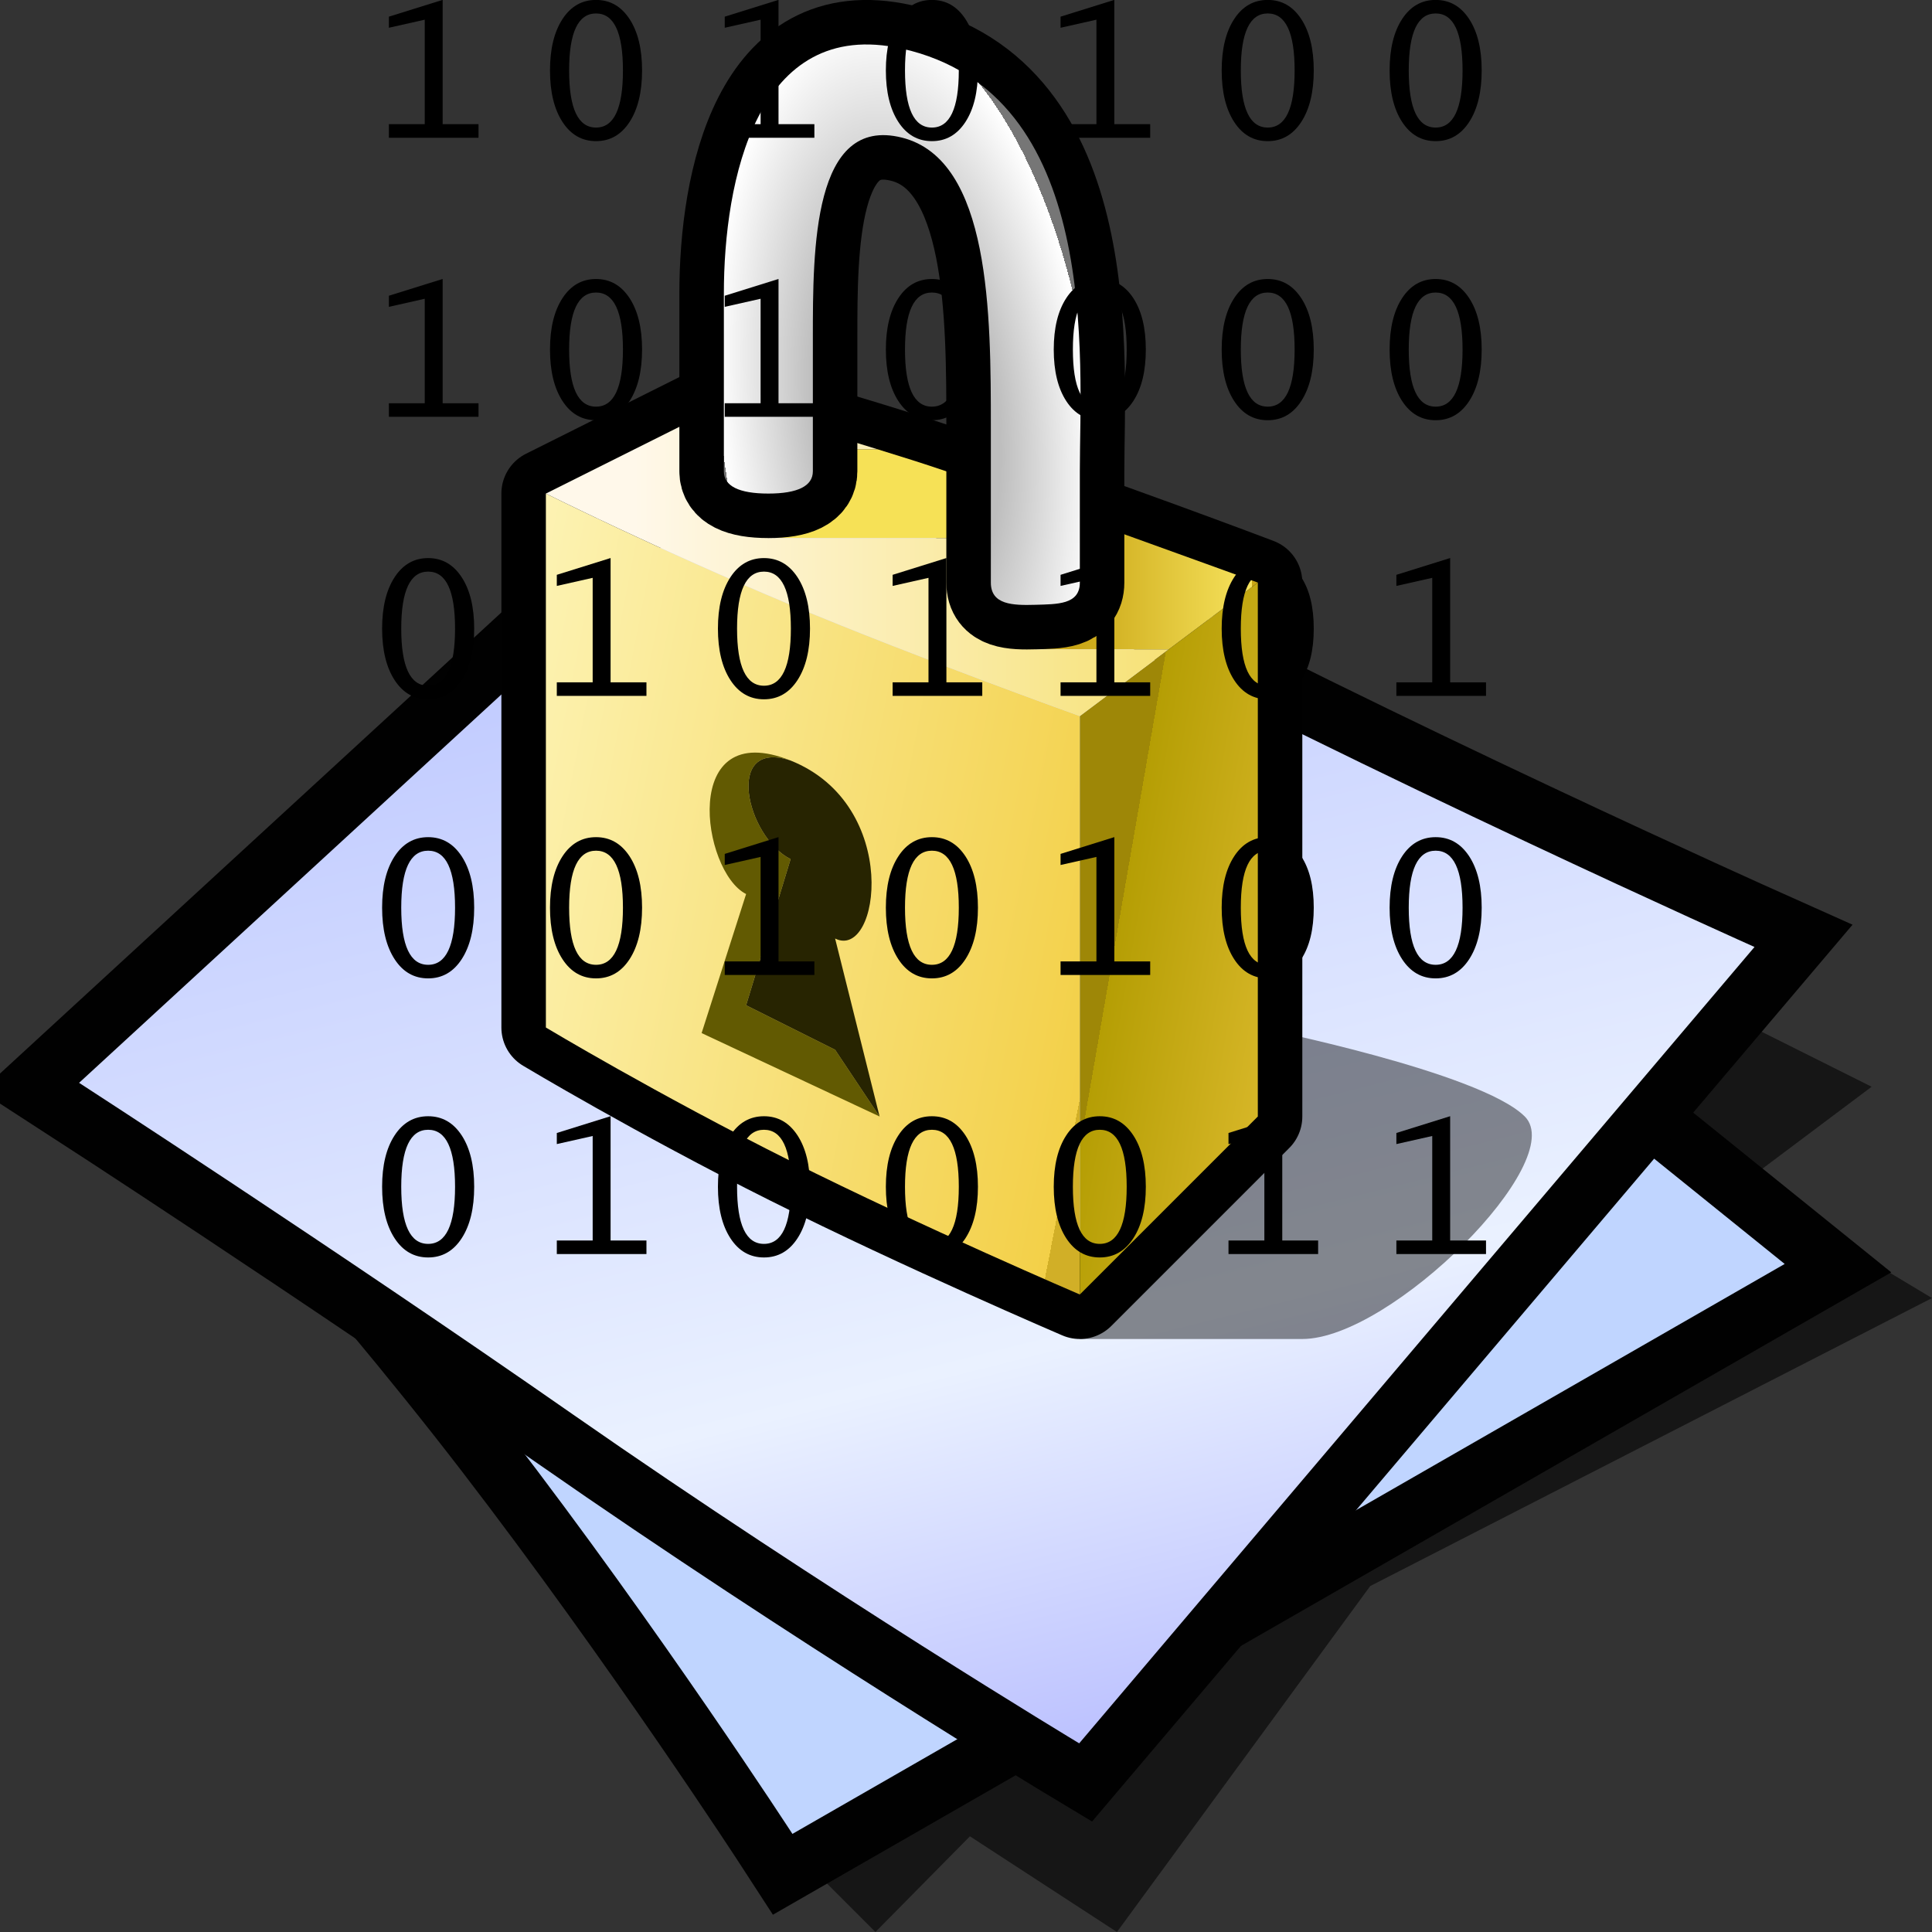 <?xml version="1.0" encoding="UTF-8" standalone="no"?>
<svg
   xmlns:a="http://ns.adobe.com/AdobeSVGViewerExtensions/3.0/"
   xmlns:dc="http://purl.org/dc/elements/1.1/"
   xmlns:cc="http://creativecommons.org/ns#"
   xmlns:rdf="http://www.w3.org/1999/02/22-rdf-syntax-ns#"
   xmlns:svg="http://www.w3.org/2000/svg"
   xmlns="http://www.w3.org/2000/svg"
   xmlns:xlink="http://www.w3.org/1999/xlink"
   xmlns:sodipodi="http://sodipodi.sourceforge.net/DTD/sodipodi-0.dtd"
   xmlns:inkscape="http://www.inkscape.org/namespaces/inkscape"
   version="1.1"
   width="64"
   height="64"
   color-interpolation="linearRGB"
   id="svg2"
   sodipodi:version="0.32"
   inkscape:version="0.47 r22583"
   sodipodi:docname="application-pgp-encrypted.svg"
   inkscape:output_extension="org.inkscape.output.svg.inkscape">
  <rect width="100%" height="100%" fill="#333333" stroke="none"/>
  <defs
     id="defs29">
    <inkscape:perspective
       sodipodi:type="inkscape:persp3d"
       inkscape:vp_x="0 : 32 : 1"
       inkscape:vp_y="0 : 1000 : 0"
       inkscape:vp_z="64 : 32 : 1"
       inkscape:persp3d-origin="32 : 21.333333 : 1"
       id="perspective33" />
    <inkscape:perspective
       id="perspective35"
       inkscape:persp3d-origin="32 : 21.333333 : 1"
       inkscape:vp_z="64 : 32 : 1"
       inkscape:vp_y="0 : 1000 : 0"
       inkscape:vp_x="0 : 32 : 1"
       sodipodi:type="inkscape:persp3d" />
    <inkscape:perspective
       id="perspective3281"
       inkscape:persp3d-origin="0.5 : 0.33333333 : 1"
       inkscape:vp_z="1 : 0.5 : 1"
       inkscape:vp_y="0 : 1000 : 0"
       inkscape:vp_x="0 : 0.5 : 1"
       sodipodi:type="inkscape:persp3d" />
    <linearGradient
       id="aigrd5"
       gradientUnits="userSpaceOnUse"
       x1="23.252"
       y1="16.748"
       x2="39.501"
       y2="44.975">
      <stop
         offset="0"
         style="stop-color:#D2D2D2"
         id="stop47" />
      <stop
         offset="1"
         style="stop-color:#EDEDED"
         id="stop49" />
    </linearGradient>
    <linearGradient
       inkscape:collect="always"
       xlink:href="#aigrd5"
       id="linearGradient3373"
       gradientUnits="userSpaceOnUse"
       gradientTransform="matrix(1.25,0,0,1.25,-9.342,-18.152)"
       x1="23.252"
       y1="16.748"
       x2="39.501"
       y2="44.975" />
    <linearGradient
       inkscape:collect="always"
       xlink:href="#aigrd5"
       id="linearGradient3963"
       gradientUnits="userSpaceOnUse"
       gradientTransform="matrix(1.25,0,0,1.25,3.5,-17.625)"
       x1="23.252"
       y1="16.748"
       x2="39.501"
       y2="44.975" />
    <inkscape:perspective
       id="perspective4906"
       inkscape:persp3d-origin="0.5 : 0.33333333 : 1"
       inkscape:vp_z="1 : 0.5 : 1"
       inkscape:vp_y="0 : 1000 : 0"
       inkscape:vp_x="0 : 0.5 : 1"
       sodipodi:type="inkscape:persp3d" />
    <radialGradient
       gradientTransform="matrix(1.318,0,0,1.318,-22.126,-6.242)"
       gradientUnits="userSpaceOnUse"
       xlink:href="#linearGradient6468"
       id="radialGradient4363"
       fy="19.598"
       fx="69.473"
       r="3.515"
       cy="19.598"
       cx="69.473" />
    <radialGradient
       gradientTransform="matrix(1.773,0,0,1.297,-16.34,-6.616)"
       gradientUnits="userSpaceOnUse"
       xlink:href="#linearGradient6500"
       id="radialGradient4354"
       fy="22.3"
       fx="18.558"
       r="19.229"
       cy="22.3"
       cx="18.558" />
    <linearGradient
       gradientTransform="translate(-3.837,0.346)"
       gradientUnits="userSpaceOnUse"
       xlink:href="#linearGradient6482"
       id="linearGradient4351"
       y2="30.293"
       x2="21.213"
       y1="28.083"
       x1="32.35" />
    <linearGradient
       gradientUnits="userSpaceOnUse"
       xlink:href="#linearGradient8534"
       id="linearGradient4330"
       y2="30.985"
       x2="24.329"
       y1="30.543"
       x1="26.163" />
    <radialGradient
       gradientTransform="matrix(0.916,0.093,-0.109,1.069,3.254,-3.029)"
       gradientUnits="userSpaceOnUse"
       xlink:href="#linearGradient8542"
       id="radialGradient8548"
       fy="25.271"
       fx="6.024"
       r="4.831"
       cy="25.271"
       cx="6.024" />
    <linearGradient
       gradientUnits="userSpaceOnUse"
       xlink:href="#linearGradient8524"
       id="linearGradient8530"
       y2="46.986"
       x2="39.525"
       y1="19.111"
       x1="14.969" />
    <radialGradient
       gradientTransform="matrix(1,0,0,0.284,0,24.291)"
       gradientUnits="userSpaceOnUse"
       xlink:href="#linearGradient6492"
       id="radialGradient6498"
       fy="33.938"
       fx="23"
       r="18.25"
       cy="33.938"
       cx="23" />
    <radialGradient
       gradientTransform="matrix(1.318,0,0,1.318,-22.126,-6.242)"
       gradientUnits="userSpaceOnUse"
       xlink:href="#linearGradient6468"
       id="radialGradient6474"
       fy="19.598"
       fx="69.473"
       r="3.515"
       cy="19.598"
       cx="69.473" />
    <linearGradient
       gradientUnits="userSpaceOnUse"
       xlink:href="#linearGradient6452"
       id="linearGradient6458"
       y2="31.57"
       x2="5.985"
       y1="23.362"
       x1="6.305" />
    <linearGradient
       id="linearGradient6452">
      <stop
         id="stop6454"
         offset="0"
         style="stop-color:white;stop-opacity:1" />
      <stop
         id="stop6456"
         offset="1"
         style="stop-color:white;stop-opacity:0" />
    </linearGradient>
    <linearGradient
       id="linearGradient6468">
      <stop
         id="stop6470"
         offset="0"
         style="stop-color:white;stop-opacity:1" />
      <stop
         id="stop6472"
         offset="1"
         style="stop-color:#b9b9b0;stop-opacity:1" />
    </linearGradient>
    <linearGradient
       id="linearGradient6482">
      <stop
         id="stop6484"
         offset="0"
         style="stop-color:black;stop-opacity:1" />
      <stop
         id="stop6486"
         offset="1"
         style="stop-color:black;stop-opacity:0" />
    </linearGradient>
    <linearGradient
       id="linearGradient6492">
      <stop
         id="stop6494"
         offset="0"
         style="stop-color:black;stop-opacity:1" />
      <stop
         id="stop6496"
         offset="1"
         style="stop-color:black;stop-opacity:0" />
    </linearGradient>
    <linearGradient
       id="linearGradient6500">
      <stop
         id="stop6502"
         offset="0"
         style="stop-color:#857c63;stop-opacity:1" />
      <stop
         id="stop6504"
         offset="1"
         style="stop-color:#221f19;stop-opacity:1" />
    </linearGradient>
    <linearGradient
       gradientTransform="translate(-49.305,1.878)"
       gradientUnits="userSpaceOnUse"
       xlink:href="#linearGradient6951"
       id="linearGradient6957"
       y2="11.182"
       x2="27.754"
       y1="19.24"
       x1="37.018" />
    <linearGradient
       id="linearGradient6951">
      <stop
         id="stop6953"
         offset="0"
         style="stop-color:#6e3d09;stop-opacity:1" />
      <stop
         id="stop6959"
         offset="0.242"
         style="stop-color:#ea8113;stop-opacity:1" />
      <stop
         id="stop6961"
         offset="0.621"
         style="stop-color:#5c3307;stop-opacity:1" />
      <stop
         id="stop6955"
         offset="1"
         style="stop-color:#e07c12;stop-opacity:1" />
    </linearGradient>
    <linearGradient
       gradientTransform="translate(-46.407,-1.803)"
       gradientUnits="userSpaceOnUse"
       xlink:href="#linearGradient6939"
       id="linearGradient6945"
       y2="33.439"
       x2="23.109"
       y1="30.001"
       x1="19.395" />
    <linearGradient
       id="linearGradient6939">
      <stop
         id="stop6941"
         offset="0"
         style="stop-color:#bdbdbd;stop-opacity:1" />
      <stop
         id="stop6947"
         offset="0.333"
         style="stop-color:#e2e2e2;stop-opacity:1" />
      <stop
         id="stop6949"
         offset="0.667"
         style="stop-color:#a3a3a3;stop-opacity:1" />
      <stop
         id="stop6943"
         offset="1"
         style="stop-color:#ddd;stop-opacity:1" />
    </linearGradient>
    <radialGradient
       gradientTransform="matrix(1.573,0,0,1.533,-55.367,-21.358)"
       gradientUnits="userSpaceOnUse"
       xlink:href="#linearGradient6963"
       id="radialGradient6969"
       fy="35.357"
       fx="15.415"
       r="7.579"
       cy="35.357"
       cx="15.415" />
    <linearGradient
       id="linearGradient6963">
      <stop
         id="stop6965"
         offset="0"
         style="stop-color:#696969;stop-opacity:1" />
      <stop
         id="stop6967"
         offset="1"
         style="stop-color:black;stop-opacity:1" />
    </linearGradient>
    <linearGradient
       gradientTransform="matrix(0.755,0.395,-0.395,0.755,-25.912,6.533)"
       gradientUnits="userSpaceOnUse"
       xlink:href="#linearGradient2446"
       id="linearGradient2452"
       y2="42.282"
       x2="7.752"
       y1="37.752"
       x1="13.236" />
    <linearGradient
       id="linearGradient2446">
      <stop
         id="stop2448"
         offset="0"
         style="stop-color:white;stop-opacity:1" />
      <stop
         id="stop2450"
         offset="1"
         style="stop-color:white;stop-opacity:0" />
    </linearGradient>
    <linearGradient
       id="linearGradient8524">
      <stop
         id="stop8526"
         offset="0"
         style="stop-color:white;stop-opacity:1" />
      <stop
         id="stop8528"
         offset="1"
         style="stop-color:white;stop-opacity:0" />
    </linearGradient>
    <linearGradient
       id="linearGradient8534">
      <stop
         id="stop8536"
         offset="0"
         style="stop-color:black;stop-opacity:1" />
      <stop
         id="stop8538"
         offset="1"
         style="stop-color:black;stop-opacity:0" />
    </linearGradient>
    <linearGradient
       id="linearGradient8542">
      <stop
         id="stop8544"
         offset="0"
         style="stop-color:#5b676b;stop-opacity:1" />
      <stop
         id="stop8546"
         offset="1"
         style="stop-color:#141718;stop-opacity:1" />
    </linearGradient>
    <inkscape:perspective
       id="perspective5068"
       inkscape:persp3d-origin="24 : 16 : 1"
       inkscape:vp_z="48 : 24 : 1"
       inkscape:vp_y="0 : 1000 : 0"
       inkscape:vp_x="0 : 24 : 1"
       sodipodi:type="inkscape:persp3d" />
    <inkscape:perspective
       id="perspective5350"
       inkscape:persp3d-origin="32.5 : 20 : 1"
       inkscape:vp_z="65 : 30 : 1"
       inkscape:vp_y="0 : 1000 : 0"
       inkscape:vp_x="0 : 30 : 1"
       sodipodi:type="inkscape:persp3d" />
    <linearGradient
       inkscape:collect="always"
       xlink:href="#aigrd1"
       id="linearGradient5461"
       gradientUnits="userSpaceOnUse"
       x1="13.273"
       y1="6.763"
       x2="32.589"
       y2="40.316" />
    <radialGradient
       inkscape:collect="always"
       xlink:href="#aigrd2"
       id="radialGradient5463"
       gradientUnits="userSpaceOnUse"
       cx="8.959"
       cy="29.729"
       fx="8.959"
       fy="29.729"
       r="1.247" />
    <radialGradient
       inkscape:collect="always"
       xlink:href="#aigrd3"
       id="radialGradient5465"
       gradientUnits="userSpaceOnUse"
       cx="8.959"
       cy="17.871"
       fx="8.959"
       fy="17.871"
       r="1.247" />
    <linearGradient
       inkscape:collect="always"
       xlink:href="#aigrd4"
       id="linearGradient5467"
       gradientUnits="userSpaceOnUse"
       x1="11.155"
       y1="6.554"
       x2="10.732"
       y2="40.082" />
    <radialGradient
       gradientTransform="matrix(0.462,0,0,0.458,1.63,1.778)"
       r="49.495"
       fy="135.497"
       fx="90.746"
       cy="135.497"
       cx="90.746"
       gradientUnits="userSpaceOnUse"
       id="radialGradient3828"
       xlink:href="#XMLID_3_"
       inkscape:collect="always" />
    <radialGradient
       gradientTransform="matrix(0.462,0,0,0.458,1.63,1.778)"
       r="49.497"
       fy="135.497"
       fx="36.613"
       cy="135.497"
       cx="36.613"
       gradientUnits="userSpaceOnUse"
       id="radialGradient3825"
       xlink:href="#XMLID_4_"
       inkscape:collect="always" />
    <linearGradient
       gradientTransform="matrix(0.462,0,0,0.458,1.63,1.778)"
       y2="77.272"
       x2="86.519"
       y1="13.72"
       x1="86.519"
       gradientUnits="userSpaceOnUse"
       id="linearGradient3822"
       xlink:href="#XMLID_5_"
       inkscape:collect="always" />
    <linearGradient
       gradientTransform="matrix(0.462,0,0,0.458,1.63,1.778)"
       y2="40.414"
       x2="34.506"
       y1="-5.838"
       x1="34.506"
       gradientUnits="userSpaceOnUse"
       id="linearGradient3819"
       xlink:href="#XMLID_6_"
       inkscape:collect="always" />
    <linearGradient
       id="XMLID_6_"
       gradientUnits="userSpaceOnUse"
       x1="34.506"
       y1="-5.838"
       x2="34.506"
       y2="40.414">
      <stop
         offset="0%"
         style="stop-color:rgb(255,255,255)"
         id="stop662" />
      <stop
         offset="100%"
         style="stop-opacity:0;stop-color:rgb(255,255,255)"
         id="stop663" />
    </linearGradient>
    <linearGradient
       id="XMLID_5_"
       gradientUnits="userSpaceOnUse"
       x1="86.519"
       y1="13.72"
       x2="86.519"
       y2="77.272">
      <stop
         offset="9.195%"
         style="stop-color:rgb(255,255,255)"
         id="stop658" />
      <stop
         offset="100%"
         style="stop-opacity:0;stop-color:rgb(255,255,255)"
         id="stop659" />
    </linearGradient>
    <radialGradient
       id="XMLID_4_"
       cx="36.613"
       cy="135.497"
       r="49.497"
       fx="36.613"
       fy="135.497"
       gradientUnits="userSpaceOnUse">
      <stop
         offset="0"
         style="stop-color:rgb(255,255,255)"
         id="stop651" />
      <stop
         offset="1"
         style="stop-color:rgb(224,0,0)"
         id="stop652" />
      <midPointStop
         offset="0"
         style="stop-color:#FFFFFF"
         id="midPointStop653" />
      <midPointStop
         offset="0.5"
         style="stop-color:#FFFFFF"
         id="midPointStop654" />
      <midPointStop
         offset="1"
         style="stop-color:#E00000"
         id="midPointStop655" />
    </radialGradient>
    <radialGradient
       id="XMLID_3_"
       cx="90.746"
       cy="135.497"
       r="49.495"
       fx="90.746"
       fy="135.497"
       gradientUnits="userSpaceOnUse">
      <stop
         offset="0"
         style="stop-color:rgb(255,255,255)"
         id="stop644" />
      <stop
         offset="1"
         style="stop-color:rgb(224,0,0)"
         id="stop645" />
      <midPointStop
         offset="0"
         style="stop-color:#FFFFFF"
         id="midPointStop646" />
      <midPointStop
         offset="0.5"
         style="stop-color:#FFFFFF"
         id="midPointStop647" />
      <midPointStop
         offset="1"
         style="stop-color:#E00000"
         id="midPointStop648" />
    </radialGradient>
    <radialGradient
       id="XMLID_2_"
       cx="34.227"
       cy="118.243"
       r="56.108"
       fx="34.227"
       fy="118.243"
       gradientUnits="userSpaceOnUse">
      <stop
         offset="0"
         style="stop-color:rgb(242,0,0)"
         id="stop637" />
      <stop
         offset="1"
         style="stop-color:rgb(141,0,0)"
         id="stop638" />
      <midPointStop
         offset="0"
         style="stop-color:#F20000"
         id="midPointStop639" />
      <midPointStop
         offset="0.5"
         style="stop-color:#F20000"
         id="midPointStop640" />
      <midPointStop
         offset="1"
         style="stop-color:#8D0000"
         id="midPointStop641" />
    </radialGradient>
    <radialGradient
       id="XMLID_1_"
       cx="88.666"
       cy="118.243"
       r="56.109"
       fx="88.666"
       fy="118.243"
       gradientUnits="userSpaceOnUse">
      <stop
         offset="0"
         style="stop-color:rgb(242,0,0)"
         id="stop630" />
      <stop
         offset="1"
         style="stop-color:rgb(141,0,0)"
         id="stop631" />
      <midPointStop
         offset="0"
         style="stop-color:#F20000"
         id="midPointStop632" />
      <midPointStop
         offset="0.5"
         style="stop-color:#F20000"
         id="midPointStop633" />
      <midPointStop
         offset="1"
         style="stop-color:#8D0000"
         id="midPointStop634" />
    </radialGradient>
    <linearGradient
       y2="40.414"
       x2="34.506"
       y1="-5.838"
       x1="34.506"
       gradientUnits="userSpaceOnUse"
       id="linearGradient3786"
       xlink:href="#XMLID_6_"
       inkscape:collect="always" />
    <linearGradient
       y2="77.272"
       x2="86.519"
       y1="13.72"
       x1="86.519"
       gradientUnits="userSpaceOnUse"
       id="linearGradient3784"
       xlink:href="#XMLID_5_"
       inkscape:collect="always" />
    <radialGradient
       r="49.497"
       fy="135.497"
       fx="36.613"
       cy="135.497"
       cx="36.613"
       gradientUnits="userSpaceOnUse"
       id="radialGradient3782"
       xlink:href="#XMLID_4_"
       inkscape:collect="always" />
    <radialGradient
       r="49.495"
       fy="135.497"
       fx="90.746"
       cy="135.497"
       cx="90.746"
       gradientUnits="userSpaceOnUse"
       id="radialGradient3780"
       xlink:href="#XMLID_3_"
       inkscape:collect="always" />
    <radialGradient
       r="56.108"
       fy="118.243"
       fx="34.227"
       cy="118.243"
       cx="34.227"
       gradientUnits="userSpaceOnUse"
       id="radialGradient3778"
       xlink:href="#XMLID_2_"
       inkscape:collect="always" />
    <radialGradient
       r="56.109"
       fy="118.243"
       fx="88.666"
       cy="118.243"
       cx="88.666"
       gradientUnits="userSpaceOnUse"
       id="radialGradient3776"
       xlink:href="#XMLID_1_"
       inkscape:collect="always" />
    <linearGradient
       y2="40.414"
       x2="34.506"
       y1="-5.838"
       x1="34.506"
       gradientUnits="userSpaceOnUse"
       id="linearGradient2965"
       xlink:href="#XMLID_6_"
       inkscape:collect="always" />
    <linearGradient
       y2="77.272"
       x2="86.519"
       y1="13.72"
       x1="86.519"
       gradientUnits="userSpaceOnUse"
       id="linearGradient2963"
       xlink:href="#XMLID_5_"
       inkscape:collect="always" />
    <radialGradient
       r="49.497"
       fy="135.497"
       fx="36.613"
       cy="135.497"
       cx="36.613"
       gradientUnits="userSpaceOnUse"
       id="radialGradient2961"
       xlink:href="#XMLID_4_"
       inkscape:collect="always" />
    <radialGradient
       r="49.495"
       fy="135.497"
       fx="90.746"
       cy="135.497"
       cx="90.746"
       gradientUnits="userSpaceOnUse"
       id="radialGradient2959"
       xlink:href="#XMLID_3_"
       inkscape:collect="always" />
    <radialGradient
       r="56.108"
       fy="118.243"
       fx="34.227"
       cy="118.243"
       cx="34.227"
       gradientUnits="userSpaceOnUse"
       id="radialGradient2957"
       xlink:href="#XMLID_2_"
       inkscape:collect="always" />
    <radialGradient
       r="56.109"
       fy="118.243"
       fx="88.666"
       cy="118.243"
       cx="88.666"
       gradientUnits="userSpaceOnUse"
       id="radialGradient2955"
       xlink:href="#XMLID_1_"
       inkscape:collect="always" />
    <linearGradient
       y2="28.735"
       x2="32.099"
       y1="28.735"
       x1="16.387"
       gradientUnits="userSpaceOnUse"
       id="aigrd5-1">
      <stop
         id="stop1408"
         style="stop-color:#F6EDC8"
         offset="0" />
      <stop
         id="stop1410"
         style="stop-color:#F3EAC0"
         offset="1.444304e-002" />
      <stop
         id="stop1412"
         style="stop-color:#E8DEA3"
         offset="7.716820e-002" />
      <stop
         id="stop1414"
         style="stop-color:#E1D48F"
         offset="0.147" />
      <stop
         id="stop1416"
         style="stop-color:#DACD81"
         offset="0.227" />
      <stop
         id="stop1418"
         style="stop-color:#D7CA78"
         offset="0.326" />
      <stop
         id="stop1420"
         style="stop-color:#D6C876"
         offset="0.5" />
      <stop
         id="stop1422"
         style="stop-color:#D3C575"
         offset="0.706" />
      <stop
         id="stop1424"
         style="stop-color:#CABE70"
         offset="0.799" />
      <stop
         id="stop1426"
         style="stop-color:#BAAF67"
         offset="0.869" />
      <stop
         id="stop1428"
         style="stop-color:#A49B5C"
         offset="0.927" />
      <stop
         id="stop1430"
         style="stop-color:#8A844E"
         offset="0.978" />
      <stop
         id="stop1432"
         style="stop-color:#7D7746"
         offset="1" />
    </linearGradient>
    <inkscape:perspective
       id="perspective90"
       inkscape:persp3d-origin="30 : 20 : 1"
       inkscape:vp_z="60 : 30 : 1"
       inkscape:vp_y="0 : 1000 : 0"
       inkscape:vp_x="0 : 30 : 1"
       sodipodi:type="inkscape:persp3d" />
    <radialGradient
       inkscape:collect="always"
       xlink:href="#XMLID_3_"
       id="radialGradient5623"
       gradientUnits="userSpaceOnUse"
       gradientTransform="matrix(0.462,0,0,0.458,1.63,1.778)"
       cx="90.746"
       cy="135.497"
       fx="90.746"
       fy="135.497"
       r="49.495" />
    <radialGradient
       inkscape:collect="always"
       xlink:href="#XMLID_4_"
       id="radialGradient5625"
       gradientUnits="userSpaceOnUse"
       gradientTransform="matrix(0.462,0,0,0.458,1.63,1.778)"
       cx="36.613"
       cy="135.497"
       fx="36.613"
       fy="135.497"
       r="49.497" />
    <linearGradient
       inkscape:collect="always"
       xlink:href="#XMLID_5_"
       id="linearGradient5627"
       gradientUnits="userSpaceOnUse"
       gradientTransform="matrix(0.462,0,0,0.458,1.63,1.778)"
       x1="86.519"
       y1="13.72"
       x2="86.519"
       y2="77.272" />
    <linearGradient
       inkscape:collect="always"
       xlink:href="#XMLID_6_"
       id="linearGradient5629"
       gradientUnits="userSpaceOnUse"
       gradientTransform="matrix(0.462,0,0,0.458,1.63,1.778)"
       x1="34.506"
       y1="-5.838"
       x2="34.506"
       y2="40.414" />
    <linearGradient
       inkscape:collect="always"
       xlink:href="#XMLID_6_"
       id="linearGradient5632"
       gradientUnits="userSpaceOnUse"
       gradientTransform="matrix(0.137,0,0,0.136,34.205,12.344)"
       x1="34.506"
       y1="-5.838"
       x2="34.506"
       y2="40.414" />
    <linearGradient
       inkscape:collect="always"
       xlink:href="#XMLID_5_"
       id="linearGradient5635"
       gradientUnits="userSpaceOnUse"
       gradientTransform="matrix(0.137,0,0,0.136,34.205,12.344)"
       x1="86.519"
       y1="13.72"
       x2="86.519"
       y2="77.272" />
    <radialGradient
       inkscape:collect="always"
       xlink:href="#XMLID_4_"
       id="radialGradient5638"
       gradientUnits="userSpaceOnUse"
       gradientTransform="matrix(0.137,0,0,0.136,34.205,12.344)"
       cx="36.613"
       cy="135.497"
       fx="36.613"
       fy="135.497"
       r="49.497" />
    <radialGradient
       inkscape:collect="always"
       xlink:href="#XMLID_3_"
       id="radialGradient5641"
       gradientUnits="userSpaceOnUse"
       gradientTransform="matrix(0.137,0,0,0.136,34.205,12.344)"
       cx="90.746"
       cy="135.497"
       fx="90.746"
       fy="135.497"
       r="49.495" />
    <inkscape:perspective
       id="perspective5907"
       inkscape:persp3d-origin="0.5 : 0.33333333 : 1"
       inkscape:vp_z="1 : 0.5 : 1"
       inkscape:vp_y="0 : 1000 : 0"
       inkscape:vp_x="0 : 0.5 : 1"
       sodipodi:type="inkscape:persp3d" />
    <radialGradient
       inkscape:collect="always"
       xlink:href="#aigrd5-15"
       id="radialGradient5890"
       gradientUnits="userSpaceOnUse"
       gradientTransform="matrix(1.491,0,0,1.491,5.976,-3.652)"
       cx="18.586"
       cy="12.938"
       fx="18.586"
       fy="12.938"
       r="20.591" />
    <radialGradient
       gradientTransform="matrix(1.193,0,0,1.193,-2.401,-1.636)"
       id="aigrd5-15"
       cx="18.586"
       cy="12.938"
       r="20.591"
       fx="18.586"
       fy="12.938"
       gradientUnits="userSpaceOnUse">
      <stop
         offset="0"
         style="stop-color:#00ffff;stop-opacity:1;"
         id="stop50" />
      <stop
         id="stop3159"
         style="stop-color:#ffff00;stop-opacity:1;"
         offset="0.5" />
      <stop
         offset="1"
         style="stop-color:#ff0000;stop-opacity:1;"
         id="stop52" />
    </radialGradient>
    <radialGradient
       inkscape:collect="always"
       xlink:href="#aigrd5-15"
       id="radialGradient5951"
       gradientUnits="userSpaceOnUse"
       gradientTransform="matrix(1.491,0,0,1.491,5.976,-3.652)"
       cx="18.586"
       cy="12.938"
       fx="18.586"
       fy="12.938"
       r="20.591" />
    <inkscape:perspective
       id="perspective6122"
       inkscape:persp3d-origin="0.5 : 0.33333333 : 1"
       inkscape:vp_z="1 : 0.5 : 1"
       inkscape:vp_y="0 : 1000 : 0"
       inkscape:vp_x="0 : 0.5 : 1"
       sodipodi:type="inkscape:persp3d" />
    <inkscape:perspective
       id="perspective8157"
       inkscape:persp3d-origin="0.5 : 0.33333333 : 1"
       inkscape:vp_z="1 : 0.5 : 1"
       inkscape:vp_y="0 : 1000 : 0"
       inkscape:vp_x="0 : 0.5 : 1"
       sodipodi:type="inkscape:persp3d" />
    <linearGradient
       id="XMLID_1_-3"
       gradientUnits="userSpaceOnUse"
       x1="61.318"
       y1="35.443"
       x2="61.318"
       y2="134.158">
      <stop
         offset="0"
         style="stop-color:rgb(255,167,0)"
         id="stop14" />
      <stop
         offset="0.691"
         style="stop-color:rgb(255,255,0)"
         id="stop16" />
      <stop
         offset="0.792"
         style="stop-color:rgb(255,252,0)"
         id="stop18" />
      <stop
         offset="0.855"
         style="stop-color:rgb(255,244,0)"
         id="stop20-5" />
      <stop
         offset="0.907"
         style="stop-color:rgb(255,229,0)"
         id="stop22-5" />
      <stop
         offset="0.953"
         style="stop-color:rgb(255,209,0)"
         id="stop1478" />
      <stop
         offset="0.995"
         style="stop-color:rgb(255,183,0)"
         id="stop1480" />
      <stop
         offset="1"
         style="stop-color:rgb(255,179,0)"
         id="stop28" />
    </linearGradient>
    <radialGradient
       id="XMLID_2_-4"
       cx="58.746"
       cy="111.291"
       r="87.855"
       fx="58.746"
       fy="111.291"
       gradientUnits="userSpaceOnUse">
      <stop
         offset="0"
         style="stop-color:rgb(255,255,0)"
         id="stop1486" />
      <stop
         offset="0.164"
         style="stop-color:rgb(255,241,0)"
         id="stop1488" />
      <stop
         offset="0.719"
         style="stop-color:rgb(255,196,0)"
         id="stop37" />
      <stop
         offset="1"
         style="stop-color:rgb(255,179,0)"
         id="stop39" />
      <a:midPointStop
         offset="0"
         style="stop-color:#FFFF00"
         id="midPointStop41" />
      <a:midPointStop
         offset="0.446"
         style="stop-color:#FFFF00"
         id="midPointStop43" />
      <a:midPointStop
         offset="1"
         style="stop-color:#FFB300"
         id="midPointStop45" />
    </radialGradient>
    <linearGradient
       id="XMLID_3_-2"
       gradientUnits="userSpaceOnUse"
       x1="61.318"
       y1="10.462"
       x2="61.318"
       y2="65.92">
      <stop
         offset="14.943%"
         style="stop-color:rgb(255,255,255)"
         id="stop76" />
      <stop
         offset="100%"
         style="stop-opacity:0;stop-color:rgb(255,255,255)"
         id="stop78" />
    </linearGradient>
    <linearGradient
       id="XMLID_4_-4"
       gradientUnits="userSpaceOnUse"
       x1="-232.972"
       y1="426.588"
       x2="-199.737"
       y2="435.486"
       gradientTransform="matrix(1,0,0,-1,232.865,479.57)">
      <stop
         offset="0"
         style="stop-color:#F8FAED"
         id="stop198" />
      <stop
         offset="0.201"
         style="stop-color:#E3E9F0"
         id="stop199" />
      <stop
         offset="0.611"
         style="stop-color:#AFBEF7"
         id="stop200" />
      <stop
         offset="1"
         style="stop-color:#7790FF"
         id="stop201" />
    </linearGradient>
    <linearGradient
       id="XMLID_5_-0"
       gradientUnits="userSpaceOnUse"
       x1="-217.989"
       y1="408.745"
       x2="-200.9"
       y2="399.698"
       gradientTransform="matrix(1,0,0,-1,232.865,479.57)">
      <stop
         offset="0"
         style="stop-color:#303162"
         id="stop212" />
      <stop
         offset="0.649"
         style="stop-color:#383A74"
         id="stop213" />
      <stop
         offset="1"
         style="stop-color:#3E4080"
         id="stop214" />
    </linearGradient>
    <inkscape:perspective
       id="perspective3656"
       inkscape:persp3d-origin="0.5 : 0.33333333 : 1"
       inkscape:vp_z="1 : 0.5 : 1"
       inkscape:vp_y="0 : 1000 : 0"
       inkscape:vp_x="0 : 0.5 : 1"
       sodipodi:type="inkscape:persp3d" />
    <linearGradient
       y2="1.874"
       x2="20.841"
       y1="5.443"
       x1="19.86"
       gradientUnits="userSpaceOnUse"
       id="aigrd5-4">
      <stop
         id="stop2088"
         style="stop-color:#F5F682"
         offset="0" />
      <stop
         id="stop2090"
         style="stop-color:#000000"
         offset="1" />
    </linearGradient>
    <linearGradient
       inkscape:collect="always"
       xlink:href="#aigrd5-4"
       id="linearGradient3763"
       gradientUnits="userSpaceOnUse"
       x1="19.86"
       y1="5.443"
       x2="20.841"
       y2="1.874" />
    <inkscape:perspective
       id="perspective4780"
       inkscape:persp3d-origin="0.5 : 0.33333333 : 1"
       inkscape:vp_z="1 : 0.5 : 1"
       inkscape:vp_y="0 : 1000 : 0"
       inkscape:vp_x="0 : 0.5 : 1"
       sodipodi:type="inkscape:persp3d" />
    <linearGradient
       inkscape:collect="always"
       xlink:href="#aigrd5-10"
       id="linearGradient4770"
       gradientUnits="userSpaceOnUse"
       x1="16.387"
       y1="28.735"
       x2="32.099"
       y2="28.735" />
    <linearGradient
       id="aigrd5-10"
       gradientUnits="userSpaceOnUse"
       x1="16.387"
       y1="28.735"
       x2="32.099"
       y2="28.735">
      <stop
         offset="0"
         style="stop-color:#F6EDC8"
         id="stop4603" />
      <stop
         offset="1.444304e-002"
         style="stop-color:#F3EAC0"
         id="stop4605" />
      <stop
         offset="7.716820e-002"
         style="stop-color:#E8DEA3"
         id="stop4607" />
      <stop
         offset="0.147"
         style="stop-color:#E1D48F"
         id="stop4609" />
      <stop
         offset="0.227"
         style="stop-color:#DACD81"
         id="stop4611" />
      <stop
         offset="0.326"
         style="stop-color:#D7CA78"
         id="stop4613" />
      <stop
         offset="0.5"
         style="stop-color:#D6C876"
         id="stop4615" />
      <stop
         offset="0.706"
         style="stop-color:#D3C575"
         id="stop4617" />
      <stop
         offset="0.799"
         style="stop-color:#CABE70"
         id="stop4619" />
      <stop
         offset="0.869"
         style="stop-color:#BAAF67"
         id="stop4621" />
      <stop
         offset="0.927"
         style="stop-color:#A49B5C"
         id="stop4623" />
      <stop
         offset="0.978"
         style="stop-color:#8A844E"
         id="stop4625" />
      <stop
         offset="1"
         style="stop-color:#7D7746"
         id="stop4627" />
    </linearGradient>
    <linearGradient
       inkscape:collect="always"
       xlink:href="#aigrd5-10"
       id="linearGradient4943"
       gradientUnits="userSpaceOnUse"
       x1="16.387"
       y1="28.735"
       x2="32.099"
       y2="28.735" />
    <inkscape:perspective
       id="perspective3113"
       inkscape:persp3d-origin="32 : 21.333333 : 1"
       inkscape:vp_z="64 : 32 : 1"
       inkscape:vp_y="0 : 1000 : 0"
       inkscape:vp_x="0 : 32 : 1"
       sodipodi:type="inkscape:persp3d" />
    <linearGradient
       y2="28.735"
       x2="32.099"
       y1="28.735"
       x1="16.387"
       gradientUnits="userSpaceOnUse"
       id="aigrd5-3">
      <stop
         id="stop68"
         style="stop-color:#F6EDC8"
         offset="0" />
      <stop
         id="stop70"
         style="stop-color:#F3EAC0"
         offset="1.444304e-002" />
      <stop
         id="stop72"
         style="stop-color:#E8DEA3"
         offset="7.716820e-002" />
      <stop
         id="stop74"
         style="stop-color:#E1D48F"
         offset="0.147" />
      <stop
         id="stop76-3"
         style="stop-color:#DACD81"
         offset="0.227" />
      <stop
         id="stop78-4"
         style="stop-color:#D7CA78"
         offset="0.326" />
      <stop
         id="stop80"
         style="stop-color:#D6C876"
         offset="0.5" />
      <stop
         id="stop82"
         style="stop-color:#D3C575"
         offset="0.706" />
      <stop
         id="stop84"
         style="stop-color:#CABE70"
         offset="0.799" />
      <stop
         id="stop86"
         style="stop-color:#BAAF67"
         offset="0.869" />
      <stop
         id="stop88"
         style="stop-color:#A49B5C"
         offset="0.927" />
      <stop
         id="stop90"
         style="stop-color:#8A844E"
         offset="0.978" />
      <stop
         id="stop92"
         style="stop-color:#7D7746"
         offset="1" />
    </linearGradient>
    <inkscape:perspective
       sodipodi:type="inkscape:persp3d"
       inkscape:vp_x="0 : 0.5 : 1"
       inkscape:vp_y="0 : 1000 : 0"
       inkscape:vp_z="1 : 0.5 : 1"
       inkscape:persp3d-origin="0.5 : 0.33333333 : 1"
       id="perspective5245" />
    <linearGradient
       y2="28.735"
       x2="32.099"
       y1="28.735"
       x1="16.387"
       gradientUnits="userSpaceOnUse"
       id="aigrd5-10-6">
      <stop
         id="stop4603-8"
         style="stop-color:#F6EDC8"
         offset="0" />
      <stop
         id="stop4605-7"
         style="stop-color:#F3EAC0"
         offset="1.444304e-002" />
      <stop
         id="stop4607-9"
         style="stop-color:#E8DEA3"
         offset="7.716820e-002" />
      <stop
         id="stop4609-0"
         style="stop-color:#E1D48F"
         offset="0.147" />
      <stop
         id="stop4611-3"
         style="stop-color:#DACD81"
         offset="0.227" />
      <stop
         id="stop4613-3"
         style="stop-color:#D7CA78"
         offset="0.326" />
      <stop
         id="stop4615-3"
         style="stop-color:#D6C876"
         offset="0.5" />
      <stop
         id="stop4617-7"
         style="stop-color:#D3C575"
         offset="0.706" />
      <stop
         id="stop4619-3"
         style="stop-color:#CABE70"
         offset="0.799" />
      <stop
         id="stop4621-2"
         style="stop-color:#BAAF67"
         offset="0.869" />
      <stop
         id="stop4623-6"
         style="stop-color:#A49B5C"
         offset="0.927" />
      <stop
         id="stop4625-5"
         style="stop-color:#8A844E"
         offset="0.978" />
      <stop
         id="stop4627-2"
         style="stop-color:#7D7746"
         offset="1" />
    </linearGradient>
    <inkscape:perspective
       sodipodi:type="inkscape:persp3d"
       inkscape:vp_x="0 : 0.5 : 1"
       inkscape:vp_y="0 : 1000 : 0"
       inkscape:vp_z="1 : 0.5 : 1"
       inkscape:persp3d-origin="0.5 : 0.33333333 : 1"
       id="perspective4780-0" />
    <linearGradient
       id="aigrd5-4-6"
       gradientUnits="userSpaceOnUse"
       x1="19.86"
       y1="5.443"
       x2="20.841"
       y2="1.874">
      <stop
         offset="0"
         style="stop-color:#F5F682"
         id="stop2088-8" />
      <stop
         offset="1"
         style="stop-color:#000000"
         id="stop2090-9" />
    </linearGradient>
    <inkscape:perspective
       sodipodi:type="inkscape:persp3d"
       inkscape:vp_x="0 : 0.5 : 1"
       inkscape:vp_y="0 : 1000 : 0"
       inkscape:vp_z="1 : 0.5 : 1"
       inkscape:persp3d-origin="0.5 : 0.33333333 : 1"
       id="perspective3656-7" />
    <linearGradient
       gradientTransform="matrix(1,0,0,-1,232.865,479.57)"
       y2="399.698"
       x2="-200.9"
       y1="408.745"
       x1="-217.989"
       gradientUnits="userSpaceOnUse"
       id="XMLID_5_-0-3">
      <stop
         id="stop212-8"
         style="stop-color:#303162"
         offset="0" />
      <stop
         id="stop213-0"
         style="stop-color:#383A74"
         offset="0.649" />
      <stop
         id="stop214-4"
         style="stop-color:#3E4080"
         offset="1" />
    </linearGradient>
    <linearGradient
       gradientTransform="matrix(1,0,0,-1,232.865,479.57)"
       y2="435.486"
       x2="-199.737"
       y1="426.588"
       x1="-232.972"
       gradientUnits="userSpaceOnUse"
       id="XMLID_4_-4-8">
      <stop
         id="stop198-3"
         style="stop-color:#F8FAED"
         offset="0" />
      <stop
         id="stop199-8"
         style="stop-color:#E3E9F0"
         offset="0.201" />
      <stop
         id="stop200-3"
         style="stop-color:#AFBEF7"
         offset="0.611" />
      <stop
         id="stop201-3"
         style="stop-color:#7790FF"
         offset="1" />
    </linearGradient>
    <linearGradient
       y2="65.92"
       x2="61.318"
       y1="10.462"
       x1="61.318"
       gradientUnits="userSpaceOnUse"
       id="XMLID_3_-2-8">
      <stop
         id="stop76-8"
         style="stop-color:rgb(255,255,255)"
         offset="14.943%" />
      <stop
         id="stop78-6"
         style="stop-opacity:0;stop-color:rgb(255,255,255)"
         offset="100%" />
    </linearGradient>
    <radialGradient
       gradientUnits="userSpaceOnUse"
       fy="111.291"
       fx="58.746"
       r="87.855"
       cy="111.291"
       cx="58.746"
       id="XMLID_2_-4-8">
      <stop
         id="stop1486-8"
         style="stop-color:rgb(255,255,0)"
         offset="0" />
      <stop
         id="stop1488-9"
         style="stop-color:rgb(255,241,0)"
         offset="0.164" />
      <stop
         id="stop37-2"
         style="stop-color:rgb(255,196,0)"
         offset="0.719" />
      <stop
         id="stop39-8"
         style="stop-color:rgb(255,179,0)"
         offset="1" />
      <a:midPointStop
         id="midPointStop41"
         style="stop-color:#FFFF00"
         offset="0" />
      <a:midPointStop
         id="midPointStop43"
         style="stop-color:#FFFF00"
         offset="0.446" />
      <a:midPointStop
         id="midPointStop45"
         style="stop-color:#FFB300"
         offset="1" />
    </radialGradient>
    <linearGradient
       y2="134.158"
       x2="61.318"
       y1="35.443"
       x1="61.318"
       gradientUnits="userSpaceOnUse"
       id="XMLID_1_-3-6">
      <stop
         id="stop14-9"
         style="stop-color:rgb(255,167,0)"
         offset="0" />
      <stop
         id="stop16-4"
         style="stop-color:rgb(255,255,0)"
         offset="0.691" />
      <stop
         id="stop18-2"
         style="stop-color:rgb(255,252,0)"
         offset="0.792" />
      <stop
         id="stop20-5-2"
         style="stop-color:rgb(255,244,0)"
         offset="0.855" />
      <stop
         id="stop22-5-6"
         style="stop-color:rgb(255,229,0)"
         offset="0.907" />
      <stop
         id="stop1478-4"
         style="stop-color:rgb(255,209,0)"
         offset="0.953" />
      <stop
         id="stop1480-1"
         style="stop-color:rgb(255,183,0)"
         offset="0.995" />
      <stop
         id="stop28-2"
         style="stop-color:rgb(255,179,0)"
         offset="1" />
    </linearGradient>
    <inkscape:perspective
       sodipodi:type="inkscape:persp3d"
       inkscape:vp_x="0 : 0.5 : 1"
       inkscape:vp_y="0 : 1000 : 0"
       inkscape:vp_z="1 : 0.5 : 1"
       inkscape:persp3d-origin="0.5 : 0.33333333 : 1"
       id="perspective8157-4" />
    <inkscape:perspective
       sodipodi:type="inkscape:persp3d"
       inkscape:vp_x="0 : 0.5 : 1"
       inkscape:vp_y="0 : 1000 : 0"
       inkscape:vp_z="1 : 0.5 : 1"
       inkscape:persp3d-origin="0.5 : 0.33333333 : 1"
       id="perspective6122-1" />
    <radialGradient
       r="20.591"
       fy="12.938"
       fx="18.586"
       cy="12.938"
       cx="18.586"
       gradientTransform="matrix(1.491,0,0,1.491,5.976,-3.652)"
       gradientUnits="userSpaceOnUse"
       id="radialGradient5951-3"
       xlink:href="#aigrd5-15-5"
       inkscape:collect="always" />
    <radialGradient
       gradientUnits="userSpaceOnUse"
       fy="12.938"
       fx="18.586"
       r="20.591"
       cy="12.938"
       cx="18.586"
       id="aigrd5-15-5"
       gradientTransform="matrix(1.193,0,0,1.193,-2.401,-1.636)">
      <stop
         id="stop50-1"
         style="stop-color:#00ffff;stop-opacity:1;"
         offset="0" />
      <stop
         offset="0.5"
         style="stop-color:#ffff00;stop-opacity:1;"
         id="stop3159-7" />
      <stop
         id="stop52-4"
         style="stop-color:#ff0000;stop-opacity:1;"
         offset="1" />
    </radialGradient>
    <radialGradient
       r="20.591"
       fy="12.938"
       fx="18.586"
       cy="12.938"
       cx="18.586"
       gradientTransform="matrix(1.491,0,0,1.491,5.976,-3.652)"
       gradientUnits="userSpaceOnUse"
       id="radialGradient5890-3"
       xlink:href="#aigrd5-15-5"
       inkscape:collect="always" />
    <inkscape:perspective
       sodipodi:type="inkscape:persp3d"
       inkscape:vp_x="0 : 0.5 : 1"
       inkscape:vp_y="0 : 1000 : 0"
       inkscape:vp_z="1 : 0.5 : 1"
       inkscape:persp3d-origin="0.5 : 0.33333333 : 1"
       id="perspective5907-4" />
    <radialGradient
       r="49.495"
       fy="135.497"
       fx="90.746"
       cy="135.497"
       cx="90.746"
       gradientTransform="matrix(0.137,0,0,0.136,34.205,12.344)"
       gradientUnits="userSpaceOnUse"
       id="radialGradient5641-9"
       xlink:href="#XMLID_3_-1"
       inkscape:collect="always" />
    <radialGradient
       r="49.497"
       fy="135.497"
       fx="36.613"
       cy="135.497"
       cx="36.613"
       gradientTransform="matrix(0.137,0,0,0.136,34.205,12.344)"
       gradientUnits="userSpaceOnUse"
       id="radialGradient5638-2"
       xlink:href="#XMLID_4_-3"
       inkscape:collect="always" />
    <linearGradient
       y2="77.272"
       x2="86.519"
       y1="13.72"
       x1="86.519"
       gradientTransform="matrix(0.137,0,0,0.136,34.205,12.344)"
       gradientUnits="userSpaceOnUse"
       id="linearGradient5635-0"
       xlink:href="#XMLID_5_-7"
       inkscape:collect="always" />
    <linearGradient
       y2="40.414"
       x2="34.506"
       y1="-5.838"
       x1="34.506"
       gradientTransform="matrix(0.137,0,0,0.136,34.205,12.344)"
       gradientUnits="userSpaceOnUse"
       id="linearGradient5632-5"
       xlink:href="#XMLID_6_-6"
       inkscape:collect="always" />
    <linearGradient
       y2="40.414"
       x2="34.506"
       y1="-5.838"
       x1="34.506"
       gradientTransform="matrix(0.462,0,0,0.458,1.63,1.778)"
       gradientUnits="userSpaceOnUse"
       id="linearGradient5629-0"
       xlink:href="#XMLID_6_-6"
       inkscape:collect="always" />
    <linearGradient
       y2="77.272"
       x2="86.519"
       y1="13.72"
       x1="86.519"
       gradientTransform="matrix(0.462,0,0,0.458,1.63,1.778)"
       gradientUnits="userSpaceOnUse"
       id="linearGradient5627-6"
       xlink:href="#XMLID_5_-7"
       inkscape:collect="always" />
    <radialGradient
       r="49.497"
       fy="135.497"
       fx="36.613"
       cy="135.497"
       cx="36.613"
       gradientTransform="matrix(0.462,0,0,0.458,1.63,1.778)"
       gradientUnits="userSpaceOnUse"
       id="radialGradient5625-3"
       xlink:href="#XMLID_4_-3"
       inkscape:collect="always" />
    <radialGradient
       r="49.495"
       fy="135.497"
       fx="90.746"
       cy="135.497"
       cx="90.746"
       gradientTransform="matrix(0.462,0,0,0.458,1.63,1.778)"
       gradientUnits="userSpaceOnUse"
       id="radialGradient5623-9"
       xlink:href="#XMLID_3_-1"
       inkscape:collect="always" />
    <inkscape:perspective
       sodipodi:type="inkscape:persp3d"
       inkscape:vp_x="0 : 30 : 1"
       inkscape:vp_y="0 : 1000 : 0"
       inkscape:vp_z="60 : 30 : 1"
       inkscape:persp3d-origin="30 : 20 : 1"
       id="perspective90-9" />
    <linearGradient
       id="aigrd5-1-8"
       gradientUnits="userSpaceOnUse"
       x1="16.387"
       y1="28.735"
       x2="32.099"
       y2="28.735">
      <stop
         offset="0"
         style="stop-color:#F6EDC8"
         id="stop1408-3" />
      <stop
         offset="1.444304e-002"
         style="stop-color:#F3EAC0"
         id="stop1410-8" />
      <stop
         offset="7.716820e-002"
         style="stop-color:#E8DEA3"
         id="stop1412-0" />
      <stop
         offset="0.147"
         style="stop-color:#E1D48F"
         id="stop1414-4" />
      <stop
         offset="0.227"
         style="stop-color:#DACD81"
         id="stop1416-0" />
      <stop
         offset="0.326"
         style="stop-color:#D7CA78"
         id="stop1418-9" />
      <stop
         offset="0.5"
         style="stop-color:#D6C876"
         id="stop1420-1" />
      <stop
         offset="0.706"
         style="stop-color:#D3C575"
         id="stop1422-9" />
      <stop
         offset="0.799"
         style="stop-color:#CABE70"
         id="stop1424-6" />
      <stop
         offset="0.869"
         style="stop-color:#BAAF67"
         id="stop1426-2" />
      <stop
         offset="0.927"
         style="stop-color:#A49B5C"
         id="stop1428-5" />
      <stop
         offset="0.978"
         style="stop-color:#8A844E"
         id="stop1430-4" />
      <stop
         offset="1"
         style="stop-color:#7D7746"
         id="stop1432-4" />
    </linearGradient>
    <radialGradient
       inkscape:collect="always"
       xlink:href="#XMLID_1_-0"
       id="radialGradient2955-2"
       gradientUnits="userSpaceOnUse"
       cx="88.666"
       cy="118.243"
       fx="88.666"
       fy="118.243"
       r="56.109" />
    <radialGradient
       inkscape:collect="always"
       xlink:href="#XMLID_2_-5"
       id="radialGradient2957-0"
       gradientUnits="userSpaceOnUse"
       cx="34.227"
       cy="118.243"
       fx="34.227"
       fy="118.243"
       r="56.108" />
    <radialGradient
       inkscape:collect="always"
       xlink:href="#XMLID_3_-1"
       id="radialGradient2959-9"
       gradientUnits="userSpaceOnUse"
       cx="90.746"
       cy="135.497"
       fx="90.746"
       fy="135.497"
       r="49.495" />
    <radialGradient
       inkscape:collect="always"
       xlink:href="#XMLID_4_-3"
       id="radialGradient2961-2"
       gradientUnits="userSpaceOnUse"
       cx="36.613"
       cy="135.497"
       fx="36.613"
       fy="135.497"
       r="49.497" />
    <linearGradient
       inkscape:collect="always"
       xlink:href="#XMLID_5_-7"
       id="linearGradient2963-5"
       gradientUnits="userSpaceOnUse"
       x1="86.519"
       y1="13.72"
       x2="86.519"
       y2="77.272" />
    <linearGradient
       inkscape:collect="always"
       xlink:href="#XMLID_6_-6"
       id="linearGradient2965-5"
       gradientUnits="userSpaceOnUse"
       x1="34.506"
       y1="-5.838"
       x2="34.506"
       y2="40.414" />
    <radialGradient
       inkscape:collect="always"
       xlink:href="#XMLID_1_-0"
       id="radialGradient3776-0"
       gradientUnits="userSpaceOnUse"
       cx="88.666"
       cy="118.243"
       fx="88.666"
       fy="118.243"
       r="56.109" />
    <radialGradient
       inkscape:collect="always"
       xlink:href="#XMLID_2_-5"
       id="radialGradient3778-2"
       gradientUnits="userSpaceOnUse"
       cx="34.227"
       cy="118.243"
       fx="34.227"
       fy="118.243"
       r="56.108" />
    <radialGradient
       inkscape:collect="always"
       xlink:href="#XMLID_3_-1"
       id="radialGradient3780-2"
       gradientUnits="userSpaceOnUse"
       cx="90.746"
       cy="135.497"
       fx="90.746"
       fy="135.497"
       r="49.495" />
    <radialGradient
       inkscape:collect="always"
       xlink:href="#XMLID_4_-3"
       id="radialGradient3782-2"
       gradientUnits="userSpaceOnUse"
       cx="36.613"
       cy="135.497"
       fx="36.613"
       fy="135.497"
       r="49.497" />
    <linearGradient
       inkscape:collect="always"
       xlink:href="#XMLID_5_-7"
       id="linearGradient3784-4"
       gradientUnits="userSpaceOnUse"
       x1="86.519"
       y1="13.72"
       x2="86.519"
       y2="77.272" />
    <linearGradient
       inkscape:collect="always"
       xlink:href="#XMLID_6_-6"
       id="linearGradient3786-0"
       gradientUnits="userSpaceOnUse"
       x1="34.506"
       y1="-5.838"
       x2="34.506"
       y2="40.414" />
    <radialGradient
       gradientUnits="userSpaceOnUse"
       fy="118.243"
       fx="88.666"
       r="56.109"
       cy="118.243"
       cx="88.666"
       id="XMLID_1_-0">
      <stop
         id="stop630-4"
         style="stop-color:rgb(242,0,0)"
         offset="0" />
      <stop
         id="stop631-2"
         style="stop-color:rgb(141,0,0)"
         offset="1" />
      <midPointStop
         id="midPointStop632-9"
         style="stop-color:#F20000"
         offset="0" />
      <midPointStop
         id="midPointStop633-6"
         style="stop-color:#F20000"
         offset="0.5" />
      <midPointStop
         id="midPointStop634-1"
         style="stop-color:#8D0000"
         offset="1" />
    </radialGradient>
    <radialGradient
       gradientUnits="userSpaceOnUse"
       fy="118.243"
       fx="34.227"
       r="56.108"
       cy="118.243"
       cx="34.227"
       id="XMLID_2_-5">
      <stop
         id="stop637-8"
         style="stop-color:rgb(242,0,0)"
         offset="0" />
      <stop
         id="stop638-7"
         style="stop-color:rgb(141,0,0)"
         offset="1" />
      <midPointStop
         id="midPointStop639-0"
         style="stop-color:#F20000"
         offset="0" />
      <midPointStop
         id="midPointStop640-4"
         style="stop-color:#F20000"
         offset="0.5" />
      <midPointStop
         id="midPointStop641-8"
         style="stop-color:#8D0000"
         offset="1" />
    </radialGradient>
    <radialGradient
       gradientUnits="userSpaceOnUse"
       fy="135.497"
       fx="90.746"
       r="49.495"
       cy="135.497"
       cx="90.746"
       id="XMLID_3_-1">
      <stop
         id="stop644-4"
         style="stop-color:rgb(255,255,255)"
         offset="0" />
      <stop
         id="stop645-9"
         style="stop-color:rgb(224,0,0)"
         offset="1" />
      <midPointStop
         id="midPointStop646-1"
         style="stop-color:#FFFFFF"
         offset="0" />
      <midPointStop
         id="midPointStop647-0"
         style="stop-color:#FFFFFF"
         offset="0.5" />
      <midPointStop
         id="midPointStop648-7"
         style="stop-color:#E00000"
         offset="1" />
    </radialGradient>
    <radialGradient
       gradientUnits="userSpaceOnUse"
       fy="135.497"
       fx="36.613"
       r="49.497"
       cy="135.497"
       cx="36.613"
       id="XMLID_4_-3">
      <stop
         id="stop651-2"
         style="stop-color:rgb(255,255,255)"
         offset="0" />
      <stop
         id="stop652-1"
         style="stop-color:rgb(224,0,0)"
         offset="1" />
      <midPointStop
         id="midPointStop653-5"
         style="stop-color:#FFFFFF"
         offset="0" />
      <midPointStop
         id="midPointStop654-9"
         style="stop-color:#FFFFFF"
         offset="0.5" />
      <midPointStop
         id="midPointStop655-9"
         style="stop-color:#E00000"
         offset="1" />
    </radialGradient>
    <linearGradient
       y2="77.272"
       x2="86.519"
       y1="13.72"
       x1="86.519"
       gradientUnits="userSpaceOnUse"
       id="XMLID_5_-7">
      <stop
         id="stop658-6"
         style="stop-color:rgb(255,255,255)"
         offset="9.195%" />
      <stop
         id="stop659-1"
         style="stop-opacity:0;stop-color:rgb(255,255,255)"
         offset="100%" />
    </linearGradient>
    <linearGradient
       y2="40.414"
       x2="34.506"
       y1="-5.838"
       x1="34.506"
       gradientUnits="userSpaceOnUse"
       id="XMLID_6_-6">
      <stop
         id="stop662-0"
         style="stop-color:rgb(255,255,255)"
         offset="0%" />
      <stop
         id="stop663-2"
         style="stop-opacity:0;stop-color:rgb(255,255,255)"
         offset="100%" />
    </linearGradient>
    <linearGradient
       inkscape:collect="always"
       xlink:href="#XMLID_6_-6"
       id="linearGradient3819-9"
       gradientUnits="userSpaceOnUse"
       x1="34.506"
       y1="-5.838"
       x2="34.506"
       y2="40.414"
       gradientTransform="matrix(0.462,0,0,0.458,1.63,1.778)" />
    <linearGradient
       inkscape:collect="always"
       xlink:href="#XMLID_5_-7"
       id="linearGradient3822-9"
       gradientUnits="userSpaceOnUse"
       x1="86.519"
       y1="13.72"
       x2="86.519"
       y2="77.272"
       gradientTransform="matrix(0.462,0,0,0.458,1.63,1.778)" />
    <radialGradient
       inkscape:collect="always"
       xlink:href="#XMLID_4_-3"
       id="radialGradient3825-2"
       gradientUnits="userSpaceOnUse"
       cx="36.613"
       cy="135.497"
       fx="36.613"
       fy="135.497"
       r="49.497"
       gradientTransform="matrix(0.462,0,0,0.458,1.63,1.778)" />
    <radialGradient
       inkscape:collect="always"
       xlink:href="#XMLID_3_-1"
       id="radialGradient3828-8"
       gradientUnits="userSpaceOnUse"
       cx="90.746"
       cy="135.497"
       fx="90.746"
       fy="135.497"
       r="49.495"
       gradientTransform="matrix(0.462,0,0,0.458,1.63,1.778)" />
    <linearGradient
       y2="40.082"
       x2="10.732"
       y1="6.554"
       x1="11.155"
       gradientUnits="userSpaceOnUse"
       id="linearGradient5467-2"
       xlink:href="#aigrd4"
       inkscape:collect="always" />
    <radialGradient
       r="1.247"
       fy="17.871"
       fx="8.959"
       cy="17.871"
       cx="8.959"
       gradientUnits="userSpaceOnUse"
       id="radialGradient5465-7"
       xlink:href="#aigrd3"
       inkscape:collect="always" />
    <radialGradient
       r="1.247"
       fy="29.729"
       fx="8.959"
       cy="29.729"
       cx="8.959"
       gradientUnits="userSpaceOnUse"
       id="radialGradient5463-8"
       xlink:href="#aigrd2"
       inkscape:collect="always" />
    <linearGradient
       y2="40.316"
       x2="32.589"
       y1="6.763"
       x1="13.273"
       gradientUnits="userSpaceOnUse"
       id="linearGradient5461-9"
       xlink:href="#aigrd1"
       inkscape:collect="always" />
    <inkscape:perspective
       sodipodi:type="inkscape:persp3d"
       inkscape:vp_x="0 : 30 : 1"
       inkscape:vp_y="0 : 1000 : 0"
       inkscape:vp_z="65 : 30 : 1"
       inkscape:persp3d-origin="32.5 : 20 : 1"
       id="perspective5350-6" />
    <inkscape:perspective
       sodipodi:type="inkscape:persp3d"
       inkscape:vp_x="0 : 24 : 1"
       inkscape:vp_y="0 : 1000 : 0"
       inkscape:vp_z="48 : 24 : 1"
       inkscape:persp3d-origin="24 : 16 : 1"
       id="perspective5068-5" />
    <linearGradient
       id="linearGradient8542-2">
      <stop
         style="stop-color:#5b676b;stop-opacity:1"
         offset="0"
         id="stop8544-6" />
      <stop
         style="stop-color:#141718;stop-opacity:1"
         offset="1"
         id="stop8546-7" />
    </linearGradient>
    <linearGradient
       id="linearGradient8534-0">
      <stop
         style="stop-color:black;stop-opacity:1"
         offset="0"
         id="stop8536-4" />
      <stop
         style="stop-color:black;stop-opacity:0"
         offset="1"
         id="stop8538-6" />
    </linearGradient>
    <linearGradient
       id="linearGradient8524-6">
      <stop
         style="stop-color:white;stop-opacity:1"
         offset="0"
         id="stop8526-4" />
      <stop
         style="stop-color:white;stop-opacity:0"
         offset="1"
         id="stop8528-0" />
    </linearGradient>
    <linearGradient
       id="linearGradient2446-0">
      <stop
         style="stop-color:white;stop-opacity:1"
         offset="0"
         id="stop2448-5" />
      <stop
         style="stop-color:white;stop-opacity:0"
         offset="1"
         id="stop2450-6" />
    </linearGradient>
    <linearGradient
       x1="13.236"
       y1="37.752"
       x2="7.752"
       y2="42.282"
       id="linearGradient2452-8"
       xlink:href="#linearGradient2446-0"
       gradientUnits="userSpaceOnUse"
       gradientTransform="matrix(0.755,0.395,-0.395,0.755,-25.912,6.533)" />
    <linearGradient
       id="linearGradient6963-9">
      <stop
         style="stop-color:#696969;stop-opacity:1"
         offset="0"
         id="stop6965-3" />
      <stop
         style="stop-color:black;stop-opacity:1"
         offset="1"
         id="stop6967-3" />
    </linearGradient>
    <radialGradient
       cx="15.415"
       cy="35.357"
       r="7.579"
       fx="15.415"
       fy="35.357"
       id="radialGradient6969-6"
       xlink:href="#linearGradient6963-9"
       gradientUnits="userSpaceOnUse"
       gradientTransform="matrix(1.573,0,0,1.533,-55.367,-21.358)" />
    <linearGradient
       id="linearGradient6939-0">
      <stop
         style="stop-color:#bdbdbd;stop-opacity:1"
         offset="0"
         id="stop6941-3" />
      <stop
         style="stop-color:#e2e2e2;stop-opacity:1"
         offset="0.333"
         id="stop6947-9" />
      <stop
         style="stop-color:#a3a3a3;stop-opacity:1"
         offset="0.667"
         id="stop6949-1" />
      <stop
         style="stop-color:#ddd;stop-opacity:1"
         offset="1"
         id="stop6943-9" />
    </linearGradient>
    <linearGradient
       x1="19.395"
       y1="30.001"
       x2="23.109"
       y2="33.439"
       id="linearGradient6945-4"
       xlink:href="#linearGradient6939-0"
       gradientUnits="userSpaceOnUse"
       gradientTransform="translate(-46.407,-1.803)" />
    <linearGradient
       id="linearGradient6951-3">
      <stop
         style="stop-color:#6e3d09;stop-opacity:1"
         offset="0"
         id="stop6953-1" />
      <stop
         style="stop-color:#ea8113;stop-opacity:1"
         offset="0.242"
         id="stop6959-1" />
      <stop
         style="stop-color:#5c3307;stop-opacity:1"
         offset="0.621"
         id="stop6961-0" />
      <stop
         style="stop-color:#e07c12;stop-opacity:1"
         offset="1"
         id="stop6955-3" />
    </linearGradient>
    <linearGradient
       x1="37.018"
       y1="19.24"
       x2="27.754"
       y2="11.182"
       id="linearGradient6957-1"
       xlink:href="#linearGradient6951-3"
       gradientUnits="userSpaceOnUse"
       gradientTransform="translate(-49.305,1.878)" />
    <linearGradient
       id="linearGradient6500-9">
      <stop
         style="stop-color:#857c63;stop-opacity:1"
         offset="0"
         id="stop6502-0" />
      <stop
         style="stop-color:#221f19;stop-opacity:1"
         offset="1"
         id="stop6504-8" />
    </linearGradient>
    <linearGradient
       id="linearGradient6492-6">
      <stop
         style="stop-color:black;stop-opacity:1"
         offset="0"
         id="stop6494-2" />
      <stop
         style="stop-color:black;stop-opacity:0"
         offset="1"
         id="stop6496-9" />
    </linearGradient>
    <linearGradient
       id="linearGradient6482-2">
      <stop
         style="stop-color:black;stop-opacity:1"
         offset="0"
         id="stop6484-4" />
      <stop
         style="stop-color:black;stop-opacity:0"
         offset="1"
         id="stop6486-0" />
    </linearGradient>
    <linearGradient
       id="linearGradient6468-8">
      <stop
         style="stop-color:white;stop-opacity:1"
         offset="0"
         id="stop6470-4" />
      <stop
         style="stop-color:#b9b9b0;stop-opacity:1"
         offset="1"
         id="stop6472-7" />
    </linearGradient>
    <linearGradient
       id="linearGradient6452-8">
      <stop
         style="stop-color:white;stop-opacity:1"
         offset="0"
         id="stop6454-6" />
      <stop
         style="stop-color:white;stop-opacity:0"
         offset="1"
         id="stop6456-2" />
    </linearGradient>
    <linearGradient
       x1="6.305"
       y1="23.362"
       x2="5.985"
       y2="31.57"
       id="linearGradient6458-5"
       xlink:href="#linearGradient6452-8"
       gradientUnits="userSpaceOnUse" />
    <radialGradient
       cx="69.473"
       cy="19.598"
       r="3.515"
       fx="69.473"
       fy="19.598"
       id="radialGradient6474-2"
       xlink:href="#linearGradient6468-8"
       gradientUnits="userSpaceOnUse"
       gradientTransform="matrix(1.318,0,0,1.318,-22.126,-6.242)" />
    <radialGradient
       cx="23"
       cy="33.938"
       r="18.25"
       fx="23"
       fy="33.938"
       id="radialGradient6498-6"
       xlink:href="#linearGradient6492-6"
       gradientUnits="userSpaceOnUse"
       gradientTransform="matrix(1,0,0,0.284,0,24.291)" />
    <linearGradient
       x1="14.969"
       y1="19.111"
       x2="39.525"
       y2="46.986"
       id="linearGradient8530-4"
       xlink:href="#linearGradient8524-6"
       gradientUnits="userSpaceOnUse" />
    <radialGradient
       cx="6.024"
       cy="25.271"
       r="4.831"
       fx="6.024"
       fy="25.271"
       id="radialGradient8548-6"
       xlink:href="#linearGradient8542-2"
       gradientUnits="userSpaceOnUse"
       gradientTransform="matrix(0.916,0.093,-0.109,1.069,3.254,-3.029)" />
    <linearGradient
       x1="26.163"
       y1="30.543"
       x2="24.329"
       y2="30.985"
       id="linearGradient4330-0"
       xlink:href="#linearGradient8534-0"
       gradientUnits="userSpaceOnUse" />
    <linearGradient
       x1="32.35"
       y1="28.083"
       x2="21.213"
       y2="30.293"
       id="linearGradient4351-5"
       xlink:href="#linearGradient6482-2"
       gradientUnits="userSpaceOnUse"
       gradientTransform="translate(-3.837,0.346)" />
    <radialGradient
       cx="18.558"
       cy="22.3"
       r="19.229"
       fx="18.558"
       fy="22.3"
       id="radialGradient4354-8"
       xlink:href="#linearGradient6500-9"
       gradientUnits="userSpaceOnUse"
       gradientTransform="matrix(1.773,0,0,1.297,-16.34,-6.616)" />
    <radialGradient
       cx="69.473"
       cy="19.598"
       r="3.515"
       fx="69.473"
       fy="19.598"
       id="radialGradient4363-0"
       xlink:href="#linearGradient6468-8"
       gradientUnits="userSpaceOnUse"
       gradientTransform="matrix(1.318,0,0,1.318,-22.126,-6.242)" />
    <inkscape:perspective
       sodipodi:type="inkscape:persp3d"
       inkscape:vp_x="0 : 0.5 : 1"
       inkscape:vp_y="0 : 1000 : 0"
       inkscape:vp_z="1 : 0.5 : 1"
       inkscape:persp3d-origin="0.5 : 0.33333333 : 1"
       id="perspective4906-1" />
    <linearGradient
       y2="44.975"
       x2="39.501"
       y1="16.748"
       x1="23.252"
       gradientTransform="matrix(1.25,0,0,1.25,3.5,-17.625)"
       gradientUnits="userSpaceOnUse"
       id="linearGradient3963-1"
       xlink:href="#aigrd5-2"
       inkscape:collect="always" />
    <linearGradient
       y2="44.975"
       x2="39.501"
       y1="16.748"
       x1="23.252"
       gradientTransform="matrix(1.25,0,0,1.25,-9.342,-18.152)"
       gradientUnits="userSpaceOnUse"
       id="linearGradient3373-5"
       xlink:href="#aigrd5-2"
       inkscape:collect="always" />
    <linearGradient
       y2="44.975"
       x2="39.501"
       y1="16.748"
       x1="23.252"
       gradientUnits="userSpaceOnUse"
       id="aigrd5-2">
      <stop
         id="stop47-1"
         style="stop-color:#D2D2D2"
         offset="0" />
      <stop
         id="stop49-0"
         style="stop-color:#EDEDED"
         offset="1" />
    </linearGradient>
    <inkscape:perspective
       sodipodi:type="inkscape:persp3d"
       inkscape:vp_x="0 : 0.5 : 1"
       inkscape:vp_y="0 : 1000 : 0"
       inkscape:vp_z="1 : 0.5 : 1"
       inkscape:persp3d-origin="0.5 : 0.33333333 : 1"
       id="perspective3281-0" />
    <inkscape:perspective
       sodipodi:type="inkscape:persp3d"
       inkscape:vp_x="0 : 32 : 1"
       inkscape:vp_y="0 : 1000 : 0"
       inkscape:vp_z="64 : 32 : 1"
       inkscape:persp3d-origin="32 : 21.333333 : 1"
       id="perspective35-8" />
    <inkscape:perspective
       id="perspective33-6"
       inkscape:persp3d-origin="32 : 21.333333 : 1"
       inkscape:vp_z="64 : 32 : 1"
       inkscape:vp_y="0 : 1000 : 0"
       inkscape:vp_x="0 : 32 : 1"
       sodipodi:type="inkscape:persp3d" />
  </defs>
  <sodipodi:namedview
     inkscape:window-height="501"
     inkscape:window-width="739"
     inkscape:pageshadow="2"
     inkscape:pageopacity="0.0"
     guidetolerance="10.0"
     gridtolerance="10.0"
     objecttolerance="10.0"
     borderopacity="1.0"
     bordercolor="#666666"
     pagecolor="#ffffff"
     id="base"
     showgrid="false"
     inkscape:zoom="6.515625"
     inkscape:cx="35.088148"
     inkscape:cy="36.757793"
     inkscape:window-x="368"
     inkscape:window-y="276"
     inkscape:current-layer="svg2"
     inkscape:window-maximized="0" />
  <g
     id="g4"
     transform="translate(0,5)">
    <path
       style="fill:#010101;fill-opacity:0.573"
       d="m 27,57 2,2 3.13,-3.17 L 37,59 45.39,47.54 64,38 l -5,-3 2,2 -25,12 -9,8 z m 31,-23 4,-3 -4,-2 -3,3 3,2 z"
       id="path6" />
    <path
       style="fill:none;stroke:#010101;stroke-width:4"
       d="m 6.25,30 c 0,0 5.62,6 10.62,12.5 5,6.5 9.38,13.25 9.38,13.25 L 59.12,36.87 32,15 6.25,30 z"
       id="path8" />
    <radialGradient
       id="gradient0"
       gradientUnits="userSpaceOnUse"
       cx="0"
       cy="0"
       r="64"
       gradientTransform="matrix(0.571,0,0,0.333,26,35)">
      <stop
         offset="1"
         stop-color="#c0d5ff"
         id="stop11" />
      <stop
         offset="0.489"
         stop-color="#896eff"
         id="stop13" />
    </radialGradient>
    <path
       style="fill:url(#gradient0)"
       d="m 6.25,30 c 0,0 5.62,6 10.62,12.5 5,6.5 9.38,13.25 9.38,13.25 L 59.12,36.87 32,15 6.25,30 z"
       id="path15" />
    <path
       style="fill:none;stroke:#010101;stroke-width:4"
       d="m 2.62,30.87 c 0,0 8.33,5.39 16.38,11 8.44,5.88 16.75,10.88 16.75,10.88 L 58.12,26.37 c 0,0 -12.68,-5.67 -22.75,-11 C 30.18,12.62 26,9.37 26,9.37 L 2.62,30.87 z"
       id="path17" />
    <linearGradient
       id="gradient1"
       gradientUnits="userSpaceOnUse"
       x1="105.45"
       y1="-23.42"
       x2="119.92"
       y2="34.32">
      <stop
         offset="0"
         stop-color="#a5b1ff"
         id="stop20" />
      <stop
         offset="0.739"
         stop-color="#eaf1ff"
         id="stop22" />
      <stop
         offset="1"
         stop-color="#b3b8ff"
         id="stop24" />
    </linearGradient>
    <path
       style="fill:url(#gradient1)"
       d="m 2.62,30.87 c 0,0 8.33,5.39 16.38,11 8.44,5.88 16.75,10.88 16.75,10.88 L 58.12,26.37 c 0,0 -12.68,-5.67 -22.75,-11 C 30.18,12.62 26,9.37 26,9.37 L 2.62,30.87 z"
       id="path26" />
  </g>
  <g
     id="g3050"
     transform="matrix(0.737,0,0,0.737,7.765,-2.812)">
    <path
       id="path3052"
       d="M 38,64 H 48 C 52,64 60,56 58,54 56,52 46,50 46,50 l -8,14 z"
       style="fill:#010101;fill-opacity:0.443" />
    <path
       id="path3054"
       d="m 14,50 c 0,0 5,3 11,6 6,3 13,6 13,6 l 8,-8 V 30 C 46,30 38.81,27.27 32,25 27.15,23.38 22,22 22,22 l -8,4 v 24 z"
       style="fill:none;stroke:#000000;stroke-width:4;stroke-linejoin:round" />
    <linearGradient
       y2="12.16"
       x2="45.96"
       y1="5.4"
       x1="11.12"
       gradientUnits="userSpaceOnUse"
       id="gradient0-5">
      <stop
         id="stop3057"
         stop-color="#fffbcc"
         offset="0" />
      <stop
         id="stop3059"
         stop-color="#f3d048"
         offset="1" />
      <stop
         id="stop3061"
         stop-color="#d1af27"
         offset="0.757" />
    </linearGradient>
    <path
       id="path3063"
       d="m 14,50 c 0,0 5,3 11,6 6,3 13,6 13,6 V 36 C 38,36 31,33.5 25,31 19,28.5 14,26 14,26 v 24 z"
       style="fill:url(#gradient0-5)" />
    <linearGradient
       y2="12.92"
       x2="58.71"
       y1="10.16"
       x1="42.83"
       gradientUnits="userSpaceOnUse"
       id="gradient1-9">
      <stop
         id="stop3066"
         stop-color="#9e8707"
         offset="0.185" />
      <stop
         id="stop3068"
         stop-color="#b59e04"
         offset="0" />
      <stop
         id="stop3070"
         stop-color="#eec740"
         offset="1" />
    </linearGradient>
    <path
       id="path3072"
       d="m 38,62 8,-8 V 30 l -8,6 v 26 z"
       style="fill:url(#gradient1-9)" />
    <linearGradient
       y2="15.75"
       x2="45.75"
       y1="15.75"
       x1="26.25"
       gradientUnits="userSpaceOnUse"
       id="gradient2">
      <stop
         id="stop3075"
         stop-color="#f6e156"
         offset="0.369" />
      <stop
         id="stop3077"
         stop-color="#c9a514"
         offset="0.583" />
      <stop
         id="stop3079"
         stop-color="#f7e35d"
         offset="1" />
      <stop
         id="stop3081"
         stop-color="#c9a515"
         offset="0" />
    </linearGradient>
    <path
       id="path3083"
       d="m 24,28 h 12 v 5 h 6 l 4,-3 C 46,30 34.88,25.96 32,25 30.97,24.65 29.92,24.32 28.91,24.01 L 26,24 24,28 z"
       style="fill:url(#gradient2)" />
    <linearGradient
       y2="-6"
       x2="46"
       y1="-6"
       x1="18"
       gradientUnits="userSpaceOnUse"
       id="gradient3">
      <stop
         id="stop3086"
         stop-color="#fff8ea"
         offset="0" />
      <stop
         id="stop3088"
         stop-color="#f5de63"
         offset="1" />
    </linearGradient>
    <path
       id="path3090"
       d="m 14,26 c 0,0 5,2.5 11,5 6,2.5 13,5 13,5 l 4,-3 H 36 V 28 H 24 l 2,-4 2.91,0.01 C 25.19,22.85 22,22 22,22 l -8,4 z"
       style="fill:url(#gradient3)" />
    <path
       id="path3092"
       d="m 25,38 c -3,-1 -2,3.43 0,4.43 l -2,6.57 4,2 2,3 -8,-3.75 2,-6.25 c -2,-1 -3,-8 2,-6 z"
       style="fill:#625a02" />
    <path
       id="path3094"
       d="m 25,38 c 5,2 4,9 2,8 l 2,8 -2,-3 -4,-2 2,-6.57 C 23,41.43 22,37 25,38 z M 22,17 v 8 c 0,0.66 0.67,1 2,1 1.32,0 2,-0.34 2,-1 v -6 c 0,-4 0,-10 4,-9 4,1 4,8 4,13 v 7 c 0,1 0.98,1.03 2,1 0.97,-0.03 2,0 2,-1 V 25 C 38,20 39,8 30,6 23.45,4.54 22,12 22,17 z"
       style="fill:#272401" />
    <path
       id="path3096"
       d="m 22,17 v 8 c 0,0.66 0.67,1 2,1 1.32,0 2,-0.34 2,-1 v -6 c 0,-4 0,-10 4,-9 4,1 4,8 4,13 v 7 c 0,1 0.98,1.03 2,1 0.97,-0.03 2,0 2,-1 V 25 C 38,20 39,8 30,6 23.45,4.54 22,12 22,17 z"
       style="fill:none;stroke:#000000;stroke-width:4;stroke-linecap:round" />
    <radialGradient
       gradientTransform="matrix(0.216,-0.025,0.053,0.467,30.212,22.626)"
       r="64"
       cy="0"
       cx="0"
       gradientUnits="userSpaceOnUse"
       id="gradient4">
      <stop
         id="stop3099"
         stop-color="#bebebe"
         offset="0.297" />
      <stop
         id="stop3101"
         stop-color="#ffffff"
         offset="0.601" />
      <stop
         id="stop3103"
         stop-color="#767676"
         offset="0.395" />
    </radialGradient>
    <path
       id="path3105"
       d="m 22,17 v 8 c 0,0.66 0.67,1 2,1 1.32,0 2,-0.34 2,-1 v -6 c 0,-4 0,-10 4,-9 4,1 4,8 4,13 v 7 c 0,1 0.98,1.03 2,1 0.97,-0.03 2,0 2,-1 V 25 C 38,20 39,8 30,6 23.45,4.54 22,12 22,17 z"
       style="fill:url(#gradient4)" />
  </g>
  <g
     id="g1412"
     transform="matrix(1.612,0,0,1.612,-6.715,-16.066)"
     style="fill:#000000;fill-opacity:1;stroke:none">
    <path
       d="m 12.157,12.797 0,-0.279 0.737,0 0,-2.147 -0.737,0.166 0,-0.228 1.105,-0.345 0,2.554 0.737,0 0,0.279 -1.842,0 0,1.59e-4 z"
       id="path3731"
       style="fill:#000000;fill-opacity:1;stroke:none" />
    <path
       d="m 16.414,12.867 c -0.288,0 -0.518,-0.131 -0.689,-0.394 -0.171,-0.263 -0.257,-0.616 -0.257,-1.059 0,-0.442 0.086,-0.794 0.257,-1.056 0.171,-0.262 0.401,-0.393 0.689,-0.393 0.288,0 0.517,0.131 0.689,0.393 0.171,0.262 0.257,0.614 0.257,1.056 0,0.443 -0.086,0.796 -0.257,1.059 -0.171,0.263 -0.401,0.394 -0.689,0.394 z m 0,-0.279 c 0.368,0 0.553,-0.391 0.553,-1.174 0,-0.78 -0.184,-1.171 -0.553,-1.171 -0.368,0 -0.553,0.39 -0.553,1.171 0,0.783 0.184,1.174 0.553,1.174 z"
       id="path3732"
       style="fill:#000000;fill-opacity:1;stroke:none" />
    <path
       d="m 19.059,12.797 0,-0.279 0.737,0 0,-2.147 -0.737,0.166 0,-0.228 1.105,-0.345 0,2.554 0.737,0 0,0.279 -1.842,0 0,1.59e-4 z"
       id="path3733"
       style="fill:#000000;fill-opacity:1;stroke:none" />
    <path
       d="m 23.316,12.867 c -0.288,0 -0.518,-0.131 -0.689,-0.394 -0.171,-0.263 -0.257,-0.616 -0.257,-1.059 0,-0.442 0.086,-0.794 0.257,-1.056 0.171,-0.262 0.401,-0.393 0.689,-0.393 0.288,0 0.517,0.131 0.689,0.393 0.171,0.262 0.257,0.614 0.257,1.056 0,0.443 -0.086,0.796 -0.257,1.059 -0.171,0.263 -0.401,0.394 -0.689,0.394 z m 0,-0.279 c 0.368,0 0.553,-0.391 0.553,-1.174 0,-0.78 -0.184,-1.171 -0.553,-1.171 -0.368,0 -0.553,0.39 -0.553,1.171 1.6e-4,0.783 0.184,1.174 0.553,1.174 z"
       id="path3734"
       style="fill:#000000;fill-opacity:1;stroke:none" />
    <path
       d="m 25.96,12.797 0,-0.279 0.737,0 0,-2.147 -0.737,0.166 0,-0.228 1.105,-0.345 0,2.554 0.737,0 0,0.279 -1.842,0 0,1.59e-4 z"
       id="path3735"
       style="fill:#000000;fill-opacity:1;stroke:none" />
    <path
       d="m 30.217,12.867 c -0.288,0 -0.518,-0.131 -0.689,-0.394 -0.171,-0.263 -0.257,-0.616 -0.257,-1.059 0,-0.442 0.086,-0.794 0.257,-1.056 0.171,-0.262 0.401,-0.393 0.689,-0.393 0.288,0 0.517,0.131 0.689,0.393 0.171,0.262 0.257,0.614 0.257,1.056 0,0.443 -0.086,0.796 -0.257,1.059 -0.171,0.263 -0.401,0.394 -0.689,0.394 z m 0,-0.279 c 0.368,0 0.553,-0.391 0.553,-1.174 0,-0.78 -0.184,-1.171 -0.553,-1.171 -0.368,0 -0.553,0.39 -0.553,1.171 0,0.783 0.184,1.174 0.553,1.174 z"
       id="path3736"
       style="fill:#000000;fill-opacity:1;stroke:none" />
    <path
       d="m 33.668,12.867 c -0.288,0 -0.517,-0.131 -0.689,-0.394 -0.171,-0.263 -0.257,-0.616 -0.257,-1.059 0,-0.442 0.086,-0.794 0.257,-1.056 0.171,-0.262 0.401,-0.393 0.689,-0.393 0.288,0 0.517,0.131 0.689,0.393 0.171,0.262 0.257,0.614 0.257,1.056 0,0.443 -0.086,0.796 -0.257,1.059 -0.171,0.263 -0.401,0.394 -0.689,0.394 z m 0,-0.279 c 0.368,0 0.553,-0.391 0.553,-1.174 0,-0.78 -0.184,-1.171 -0.553,-1.171 -0.368,0 -0.553,0.39 -0.553,1.171 1.6e-4,0.783 0.184,1.174 0.553,1.174 z"
       id="path3737"
       style="fill:#000000;fill-opacity:1;stroke:none" />
    <path
       d="m 12.157,18.532 0,-0.279 0.737,0 0,-2.147 -0.737,0.166 0,-0.228 1.105,-0.345 0,2.554 0.737,0 0,0.279 -1.842,0 0,1.59e-4 z"
       id="path3740"
       style="fill:#000000;fill-opacity:1;stroke:none" />
    <path
       d="m 16.414,18.602 c -0.288,0 -0.518,-0.131 -0.689,-0.394 -0.171,-0.263 -0.257,-0.616 -0.257,-1.059 0,-0.442 0.086,-0.794 0.257,-1.056 0.171,-0.262 0.401,-0.393 0.689,-0.393 0.288,0 0.517,0.131 0.689,0.393 0.171,0.262 0.257,0.614 0.257,1.056 0,0.443 -0.086,0.796 -0.257,1.059 -0.171,0.263 -0.401,0.394 -0.689,0.394 z m 0,-0.279 c 0.368,0 0.553,-0.391 0.553,-1.174 0,-0.78 -0.184,-1.171 -0.553,-1.171 -0.368,0 -0.553,0.39 -0.553,1.171 0,0.783 0.184,1.174 0.553,1.174 z"
       id="path3741"
       style="fill:#000000;fill-opacity:1;stroke:none" />
    <path
       d="m 19.059,18.532 0,-0.279 0.737,0 0,-2.147 -0.737,0.166 0,-0.228 1.105,-0.345 0,2.554 0.737,0 0,0.279 -1.842,0 0,1.59e-4 z"
       id="path3742"
       style="fill:#000000;fill-opacity:1;stroke:none" />
    <path
       d="m 23.316,18.602 c -0.288,0 -0.518,-0.131 -0.689,-0.394 -0.171,-0.263 -0.257,-0.616 -0.257,-1.059 0,-0.442 0.086,-0.794 0.257,-1.056 0.171,-0.262 0.401,-0.393 0.689,-0.393 0.288,0 0.517,0.131 0.689,0.393 0.171,0.262 0.257,0.614 0.257,1.056 0,0.443 -0.086,0.796 -0.257,1.059 -0.171,0.263 -0.401,0.394 -0.689,0.394 z m 0,-0.279 c 0.368,0 0.553,-0.391 0.553,-1.174 0,-0.78 -0.184,-1.171 -0.553,-1.171 -0.368,0 -0.553,0.39 -0.553,1.171 1.6e-4,0.783 0.184,1.174 0.553,1.174 z"
       id="path3743"
       style="fill:#000000;fill-opacity:1;stroke:none" />
    <path
       d="m 26.766,18.602 c -0.288,0 -0.517,-0.131 -0.689,-0.394 -0.171,-0.263 -0.257,-0.616 -0.257,-1.059 0,-0.442 0.086,-0.794 0.257,-1.056 0.171,-0.262 0.401,-0.393 0.689,-0.393 0.288,0 0.517,0.131 0.689,0.393 0.171,0.262 0.257,0.614 0.257,1.056 0,0.443 -0.086,0.796 -0.257,1.059 -0.171,0.263 -0.401,0.394 -0.689,0.394 z m 0,-0.279 c 0.368,0 0.553,-0.391 0.553,-1.174 0,-0.78 -0.184,-1.171 -0.553,-1.171 -0.368,0 -0.553,0.39 -0.553,1.171 0,0.783 0.184,1.174 0.553,1.174 z"
       id="path3744"
       style="fill:#000000;fill-opacity:1;stroke:none" />
    <path
       d="m 30.217,18.602 c -0.288,0 -0.518,-0.131 -0.689,-0.394 -0.171,-0.263 -0.257,-0.616 -0.257,-1.059 0,-0.442 0.086,-0.794 0.257,-1.056 0.171,-0.262 0.401,-0.393 0.689,-0.393 0.288,0 0.517,0.131 0.689,0.393 0.171,0.262 0.257,0.614 0.257,1.056 0,0.443 -0.086,0.796 -0.257,1.059 -0.171,0.263 -0.401,0.394 -0.689,0.394 z m 0,-0.279 c 0.368,0 0.553,-0.391 0.553,-1.174 0,-0.78 -0.184,-1.171 -0.553,-1.171 -0.368,0 -0.553,0.39 -0.553,1.171 0,0.783 0.184,1.174 0.553,1.174 z"
       id="path3745"
       style="fill:#000000;fill-opacity:1;stroke:none" />
    <path
       d="m 33.668,18.602 c -0.288,0 -0.517,-0.131 -0.689,-0.394 -0.171,-0.263 -0.257,-0.616 -0.257,-1.059 0,-0.442 0.086,-0.794 0.257,-1.056 0.171,-0.262 0.401,-0.393 0.689,-0.393 0.288,0 0.517,0.131 0.689,0.393 0.171,0.262 0.257,0.614 0.257,1.056 0,0.443 -0.086,0.796 -0.257,1.059 -0.171,0.263 -0.401,0.394 -0.689,0.394 z m 0,-0.279 c 0.368,0 0.553,-0.391 0.553,-1.174 0,-0.78 -0.184,-1.171 -0.553,-1.171 -0.368,0 -0.553,0.39 -0.553,1.171 1.6e-4,0.783 0.184,1.174 0.553,1.174 z"
       id="path3746"
       style="fill:#000000;fill-opacity:1;stroke:none" />
    <path
       d="m 12.964,24.337 c -0.288,0 -0.518,-0.131 -0.689,-0.394 -0.171,-0.263 -0.257,-0.616 -0.257,-1.059 0,-0.442 0.086,-0.794 0.257,-1.056 0.171,-0.262 0.401,-0.393 0.689,-0.393 0.288,0 0.517,0.131 0.689,0.393 0.171,0.262 0.257,0.614 0.257,1.056 0,0.443 -0.086,0.796 -0.257,1.059 -0.171,0.263 -0.401,0.394 -0.689,0.394 z m 0,-0.279 c 0.368,0 0.553,-0.391 0.553,-1.174 0,-0.78 -0.184,-1.171 -0.553,-1.171 -0.368,0 -0.553,0.39 -0.553,1.171 1.59e-4,0.783 0.184,1.174 0.553,1.174 z"
       id="path3749"
       style="fill:#000000;fill-opacity:1;stroke:none" />
    <path
       d="m 15.608,24.267 0,-0.279 0.737,0 0,-2.147 -0.737,0.166 0,-0.228 1.105,-0.345 0,2.554 0.737,0 0,0.279 -1.842,0 0,1.59e-4 z"
       id="path3750"
       style="fill:#000000;fill-opacity:1;stroke:none" />
    <path
       d="m 19.865,24.337 c -0.288,0 -0.518,-0.131 -0.689,-0.394 -0.171,-0.263 -0.257,-0.616 -0.257,-1.059 0,-0.442 0.086,-0.794 0.257,-1.056 0.171,-0.262 0.401,-0.393 0.689,-0.393 0.288,0 0.517,0.131 0.689,0.393 0.171,0.262 0.257,0.614 0.257,1.056 0,0.443 -0.086,0.796 -0.257,1.059 -0.171,0.263 -0.401,0.394 -0.689,0.394 z m 0,-0.279 c 0.368,0 0.553,-0.391 0.553,-1.174 0,-0.78 -0.184,-1.171 -0.553,-1.171 -0.368,0 -0.553,0.39 -0.553,1.171 0,0.783 0.184,1.174 0.553,1.174 z"
       id="path3751"
       style="fill:#000000;fill-opacity:1;stroke:none" />
    <path
       d="m 22.509,24.267 0,-0.279 0.737,0 0,-2.147 -0.737,0.166 0,-0.228 1.105,-0.345 0,2.554 0.737,0 0,0.279 -1.842,0 0,1.59e-4 z"
       id="path3752"
       style="fill:#000000;fill-opacity:1;stroke:none" />
    <path
       d="m 25.96,24.267 0,-0.279 0.737,0 0,-2.147 -0.737,0.166 0,-0.228 1.105,-0.345 0,2.554 0.737,0 0,0.279 -1.842,0 0,1.59e-4 z"
       id="path3753"
       style="fill:#000000;fill-opacity:1;stroke:none" />
    <path
       d="m 30.217,24.337 c -0.288,0 -0.518,-0.131 -0.689,-0.394 -0.171,-0.263 -0.257,-0.616 -0.257,-1.059 0,-0.442 0.086,-0.794 0.257,-1.056 0.171,-0.262 0.401,-0.393 0.689,-0.393 0.288,0 0.517,0.131 0.689,0.393 0.171,0.262 0.257,0.614 0.257,1.056 0,0.443 -0.086,0.796 -0.257,1.059 -0.171,0.263 -0.401,0.394 -0.689,0.394 z m 0,-0.279 c 0.368,0 0.553,-0.391 0.553,-1.174 0,-0.78 -0.184,-1.171 -0.553,-1.171 -0.368,0 -0.553,0.39 -0.553,1.171 0,0.783 0.184,1.174 0.553,1.174 z"
       id="path3754"
       style="fill:#000000;fill-opacity:1;stroke:none" />
    <path
       d="m 32.861,24.267 0,-0.279 0.737,0 0,-2.147 -0.737,0.166 0,-0.228 1.105,-0.345 0,2.554 0.737,0 0,0.279 -1.842,0 0,1.59e-4 z"
       id="path3755"
       style="fill:#000000;fill-opacity:1;stroke:none" />
    <path
       d="m 12.964,30.072 c -0.288,0 -0.518,-0.131 -0.689,-0.394 -0.171,-0.263 -0.257,-0.616 -0.257,-1.059 0,-0.442 0.086,-0.794 0.257,-1.056 0.171,-0.262 0.401,-0.393 0.689,-0.393 0.288,0 0.517,0.131 0.689,0.393 0.171,0.262 0.257,0.614 0.257,1.056 0,0.443 -0.086,0.796 -0.257,1.059 -0.171,0.263 -0.401,0.394 -0.689,0.394 z m 0,-0.279 c 0.368,0 0.553,-0.391 0.553,-1.174 0,-0.78 -0.184,-1.171 -0.553,-1.171 -0.368,0 -0.553,0.39 -0.553,1.171 1.59e-4,0.783 0.184,1.174 0.553,1.174 z"
       id="path3758"
       style="fill:#000000;fill-opacity:1;stroke:none" />
    <path
       d="m 16.414,30.072 c -0.288,0 -0.518,-0.131 -0.689,-0.394 -0.171,-0.263 -0.257,-0.616 -0.257,-1.059 0,-0.442 0.086,-0.794 0.257,-1.056 0.171,-0.262 0.401,-0.393 0.689,-0.393 0.288,0 0.517,0.131 0.689,0.393 0.171,0.262 0.257,0.614 0.257,1.056 0,0.443 -0.086,0.796 -0.257,1.059 -0.171,0.263 -0.401,0.394 -0.689,0.394 z m 0,-0.279 c 0.368,0 0.553,-0.391 0.553,-1.174 0,-0.78 -0.184,-1.171 -0.553,-1.171 -0.368,0 -0.553,0.39 -0.553,1.171 0,0.783 0.184,1.174 0.553,1.174 z"
       id="path3759"
       style="fill:#000000;fill-opacity:1;stroke:none" />
    <path
       d="m 19.059,30.002 0,-0.279 0.737,0 0,-2.147 -0.737,0.166 0,-0.228 1.105,-0.345 0,2.554 0.737,0 0,0.279 -1.842,0 0,1.59e-4 z"
       id="path3760"
       style="fill:#000000;fill-opacity:1;stroke:none" />
    <path
       d="m 23.316,30.072 c -0.288,0 -0.518,-0.131 -0.689,-0.394 -0.171,-0.263 -0.257,-0.616 -0.257,-1.059 0,-0.442 0.086,-0.794 0.257,-1.056 0.171,-0.262 0.401,-0.393 0.689,-0.393 0.288,0 0.517,0.131 0.689,0.393 0.171,0.262 0.257,0.614 0.257,1.056 0,0.443 -0.086,0.796 -0.257,1.059 -0.171,0.263 -0.401,0.394 -0.689,0.394 z m 0,-0.279 c 0.368,0 0.553,-0.391 0.553,-1.174 0,-0.78 -0.184,-1.171 -0.553,-1.171 -0.368,0 -0.553,0.39 -0.553,1.171 1.6e-4,0.783 0.184,1.174 0.553,1.174 z"
       id="path3761"
       style="fill:#000000;fill-opacity:1;stroke:none" />
    <path
       d="m 25.96,30.002 0,-0.279 0.737,0 0,-2.147 -0.737,0.166 0,-0.228 1.105,-0.345 0,2.554 0.737,0 0,0.279 -1.842,0 0,1.59e-4 z"
       id="path3762"
       style="fill:#000000;fill-opacity:1;stroke:none" />
    <path
       d="m 30.217,30.072 c -0.288,0 -0.518,-0.131 -0.689,-0.394 -0.171,-0.263 -0.257,-0.616 -0.257,-1.059 0,-0.442 0.086,-0.794 0.257,-1.056 0.171,-0.262 0.401,-0.393 0.689,-0.393 0.288,0 0.517,0.131 0.689,0.393 0.171,0.262 0.257,0.614 0.257,1.056 0,0.443 -0.086,0.796 -0.257,1.059 -0.171,0.263 -0.401,0.394 -0.689,0.394 z m 0,-0.279 c 0.368,0 0.553,-0.391 0.553,-1.174 0,-0.78 -0.184,-1.171 -0.553,-1.171 -0.368,0 -0.553,0.39 -0.553,1.171 0,0.783 0.184,1.174 0.553,1.174 z"
       id="path3763"
       style="fill:#000000;fill-opacity:1;stroke:none" />
    <path
       d="m 33.668,30.072 c -0.288,0 -0.517,-0.131 -0.689,-0.394 -0.171,-0.263 -0.257,-0.616 -0.257,-1.059 0,-0.442 0.086,-0.794 0.257,-1.056 0.171,-0.262 0.401,-0.393 0.689,-0.393 0.288,0 0.517,0.131 0.689,0.393 0.171,0.262 0.257,0.614 0.257,1.056 0,0.443 -0.086,0.796 -0.257,1.059 -0.171,0.263 -0.401,0.394 -0.689,0.394 z m 0,-0.279 c 0.368,0 0.553,-0.391 0.553,-1.174 0,-0.78 -0.184,-1.171 -0.553,-1.171 -0.368,0 -0.553,0.39 -0.553,1.171 1.6e-4,0.783 0.184,1.174 0.553,1.174 z"
       id="path3764"
       style="fill:#000000;fill-opacity:1;stroke:none" />
    <path
       d="m 12.964,35.807 c -0.288,0 -0.518,-0.131 -0.689,-0.394 -0.171,-0.263 -0.257,-0.616 -0.257,-1.059 0,-0.442 0.086,-0.794 0.257,-1.056 0.171,-0.262 0.401,-0.393 0.689,-0.393 0.288,0 0.517,0.131 0.689,0.393 0.171,0.262 0.257,0.614 0.257,1.056 0,0.443 -0.086,0.796 -0.257,1.059 -0.171,0.263 -0.401,0.394 -0.689,0.394 z m 0,-0.279 c 0.368,0 0.553,-0.391 0.553,-1.174 0,-0.78 -0.184,-1.171 -0.553,-1.171 -0.368,0 -0.553,0.39 -0.553,1.171 1.59e-4,0.783 0.184,1.174 0.553,1.174 z"
       id="path3767"
       style="fill:#000000;fill-opacity:1;stroke:none" />
    <path
       d="m 15.608,35.737 0,-0.279 0.737,0 0,-2.147 -0.737,0.166 0,-0.228 1.105,-0.345 0,2.554 0.737,0 0,0.279 -1.842,0 0,1.59e-4 z"
       id="path3768"
       style="fill:#000000;fill-opacity:1;stroke:none" />
    <path
       d="m 19.865,35.807 c -0.288,0 -0.518,-0.131 -0.689,-0.394 -0.171,-0.263 -0.257,-0.616 -0.257,-1.059 0,-0.442 0.086,-0.794 0.257,-1.056 0.171,-0.262 0.401,-0.393 0.689,-0.393 0.288,0 0.517,0.131 0.689,0.393 0.171,0.262 0.257,0.614 0.257,1.056 0,0.443 -0.086,0.796 -0.257,1.059 -0.171,0.263 -0.401,0.394 -0.689,0.394 z m 0,-0.279 c 0.368,0 0.553,-0.391 0.553,-1.174 0,-0.78 -0.184,-1.171 -0.553,-1.171 -0.368,0 -0.553,0.39 -0.553,1.171 0,0.783 0.184,1.174 0.553,1.174 z"
       id="path3769"
       style="fill:#000000;fill-opacity:1;stroke:none" />
    <path
       d="m 23.316,35.807 c -0.288,0 -0.518,-0.131 -0.689,-0.394 -0.171,-0.263 -0.257,-0.616 -0.257,-1.059 0,-0.442 0.086,-0.794 0.257,-1.056 0.171,-0.262 0.401,-0.393 0.689,-0.393 0.288,0 0.517,0.131 0.689,0.393 0.171,0.262 0.257,0.614 0.257,1.056 0,0.443 -0.086,0.796 -0.257,1.059 -0.171,0.263 -0.401,0.394 -0.689,0.394 z m 0,-0.279 c 0.368,0 0.553,-0.391 0.553,-1.174 0,-0.78 -0.184,-1.171 -0.553,-1.171 -0.368,0 -0.553,0.39 -0.553,1.171 1.6e-4,0.783 0.184,1.174 0.553,1.174 z"
       id="path3770"
       style="fill:#000000;fill-opacity:1;stroke:none" />
    <path
       d="m 26.766,35.807 c -0.288,0 -0.517,-0.131 -0.689,-0.394 -0.171,-0.263 -0.257,-0.616 -0.257,-1.059 0,-0.442 0.086,-0.794 0.257,-1.056 0.171,-0.262 0.401,-0.393 0.689,-0.393 0.288,0 0.517,0.131 0.689,0.393 0.171,0.262 0.257,0.614 0.257,1.056 0,0.443 -0.086,0.796 -0.257,1.059 -0.171,0.263 -0.401,0.394 -0.689,0.394 z m 0,-0.279 c 0.368,0 0.553,-0.391 0.553,-1.174 0,-0.78 -0.184,-1.171 -0.553,-1.171 -0.368,0 -0.553,0.39 -0.553,1.171 0,0.783 0.184,1.174 0.553,1.174 z"
       id="path3771"
       style="fill:#000000;fill-opacity:1;stroke:none" />
    <path
       d="m 29.411,35.737 0,-0.279 0.737,0 0,-2.147 -0.737,0.166 0,-0.228 1.105,-0.345 0,2.554 0.737,0 0,0.279 -1.842,0 0,1.59e-4 z"
       id="path3772"
       style="fill:#000000;fill-opacity:1;stroke:none" />
    <path
       d="m 32.861,35.737 0,-0.279 0.737,0 0,-2.147 -0.737,0.166 0,-0.228 1.105,-0.345 0,2.554 0.737,0 0,0.279 -1.842,0 0,1.59e-4 z"
       id="path3773"
       style="fill:#000000;fill-opacity:1;stroke:none" />
  </g>
</svg>

